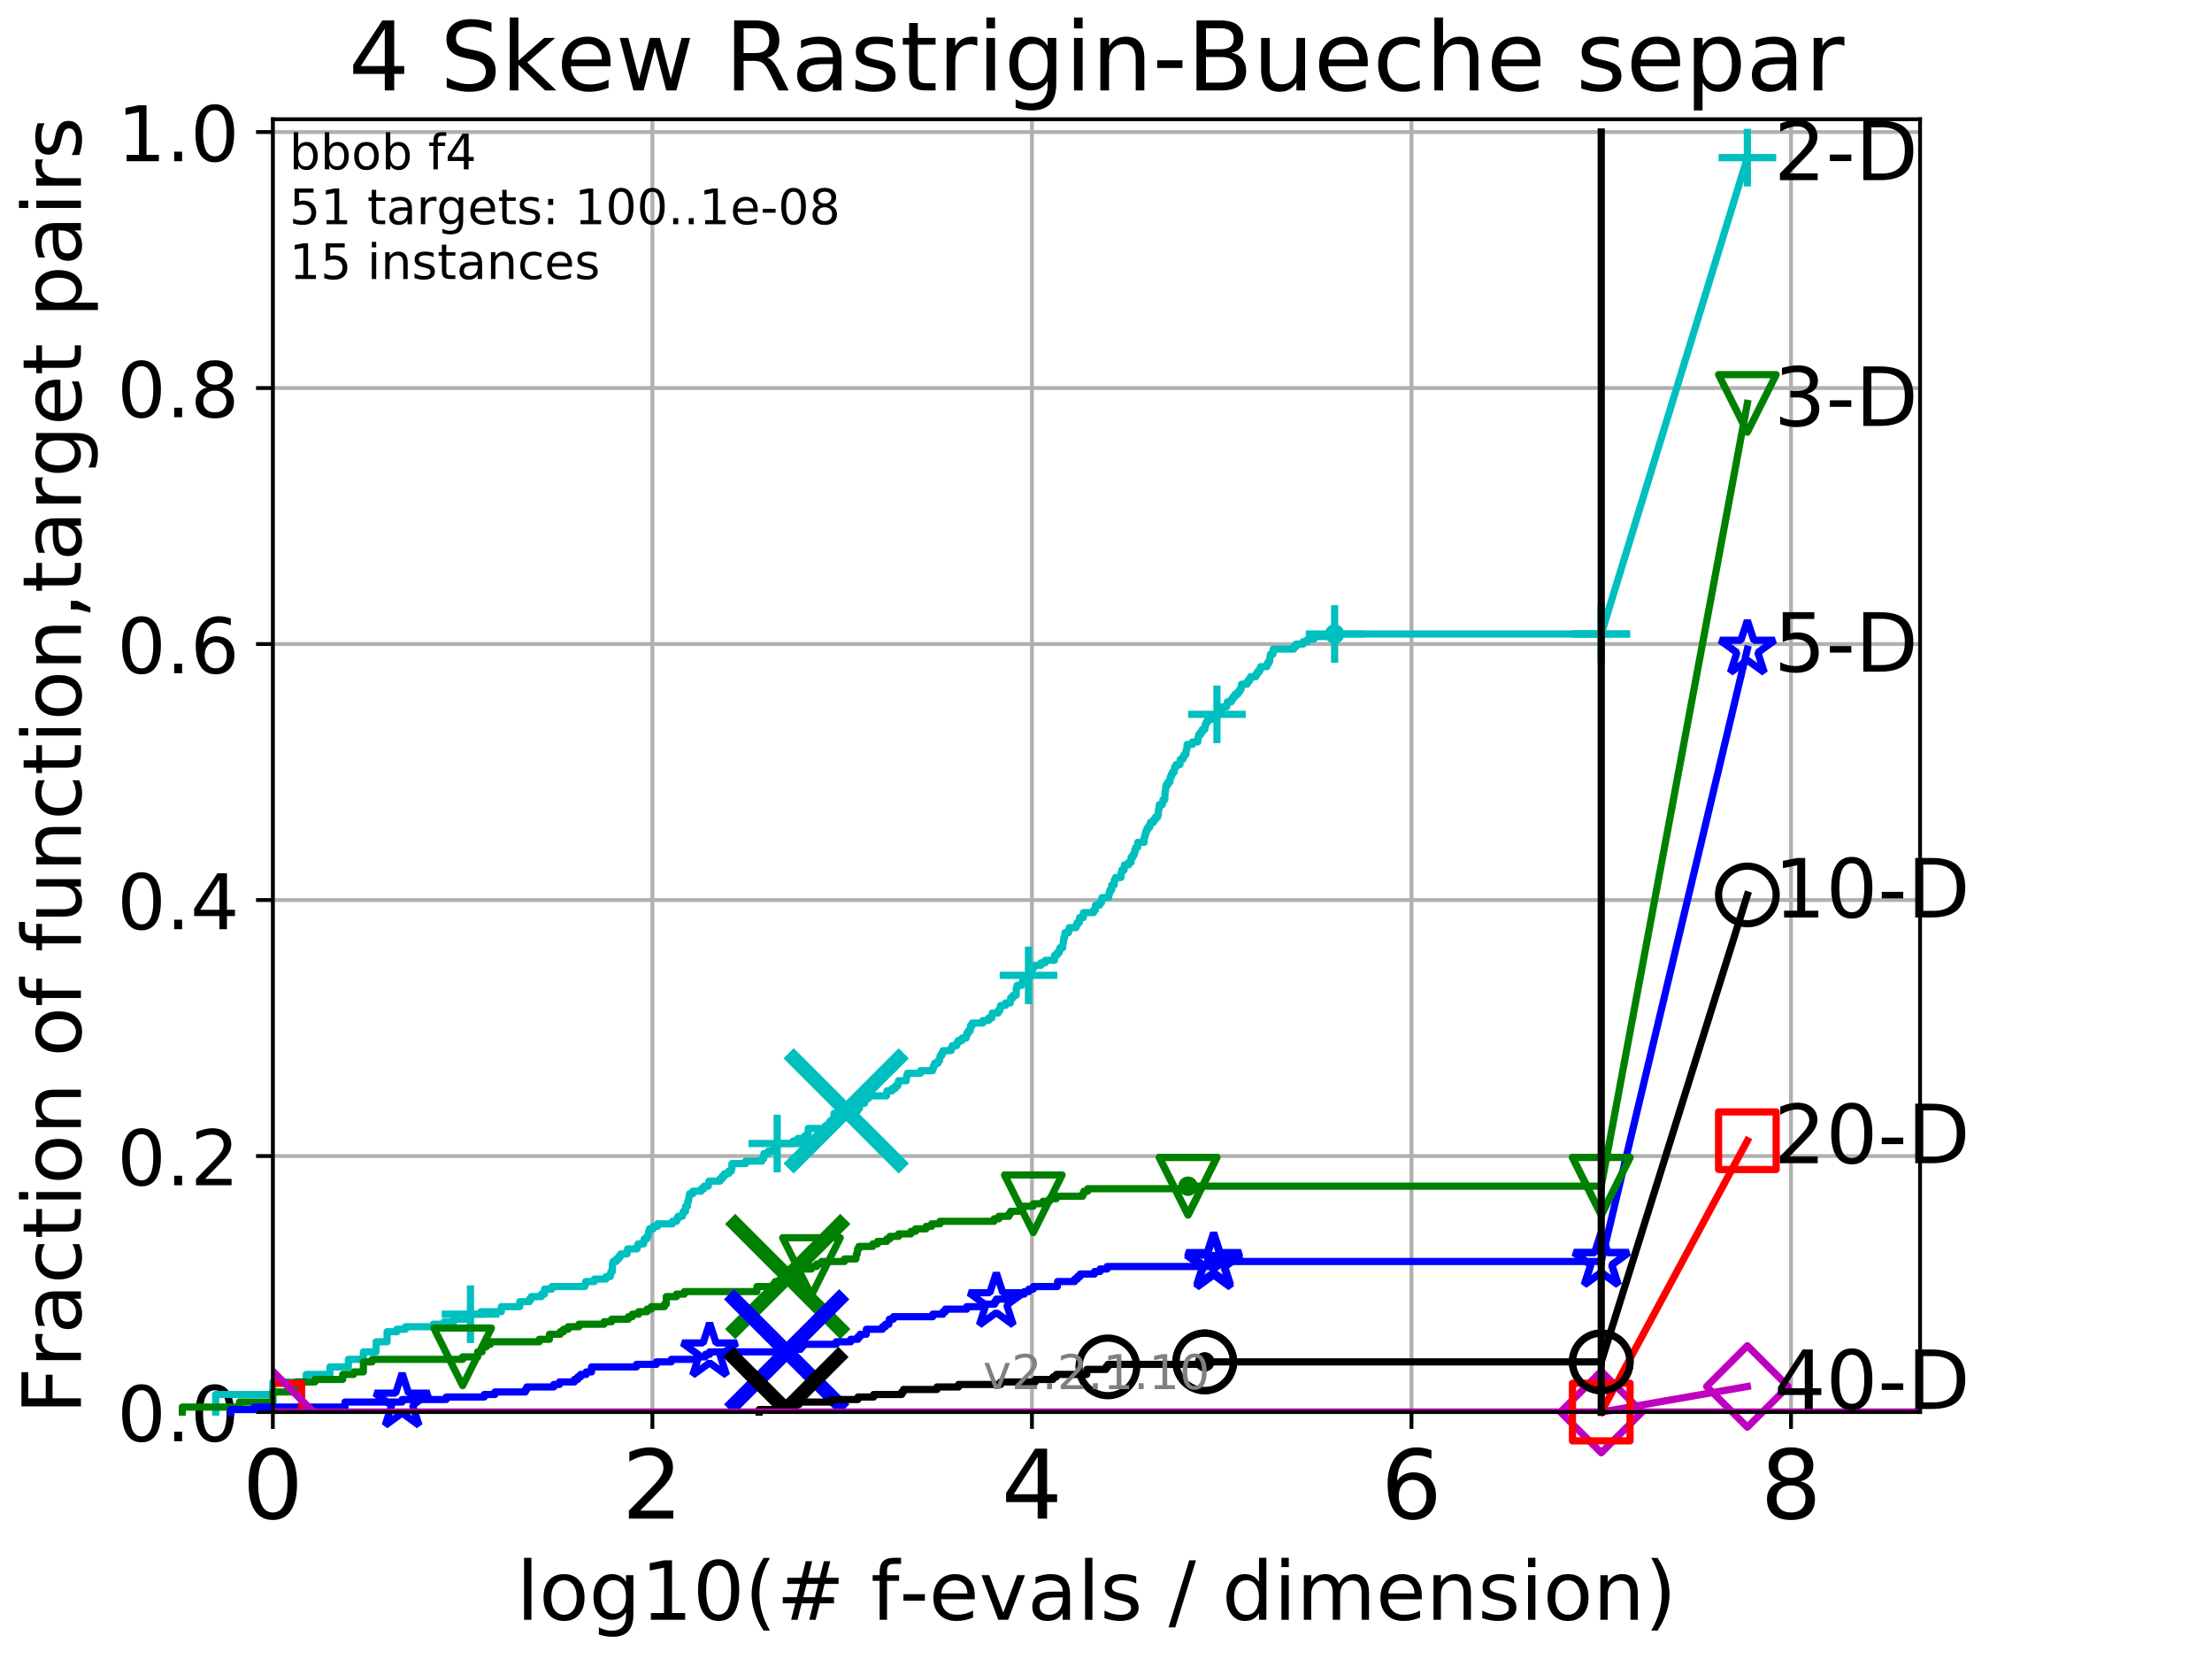 <?xml version="1.0" encoding="utf-8" standalone="no"?>
<!DOCTYPE svg PUBLIC "-//W3C//DTD SVG 1.1//EN"
  "http://www.w3.org/Graphics/SVG/1.1/DTD/svg11.dtd">
<!-- Created with matplotlib (http://matplotlib.org/) -->
<svg height="345.6pt" version="1.1" viewBox="0 0 460.8 345.6" width="460.8pt" xmlns="http://www.w3.org/2000/svg" xmlns:xlink="http://www.w3.org/1999/xlink">
 <defs>
  <style type="text/css">
*{stroke-linecap:butt;stroke-linejoin:round;}
  </style>
 </defs>
 <g id="figure_1">
  <g id="patch_1">
   <path d="M 0 345.6 
L 460.8 345.6 
L 460.8 0 
L 0 0 
z
" style="fill:#ffffff;"/>
  </g>
  <g id="axes_1">
   <g id="patch_2">
    <path d="M 56.84 294.16 
L 399.984 294.16 
L 399.984 24.84 
L 56.84 24.84 
z
" style="fill:#ffffff;"/>
   </g>
   <g id="matplotlib.axis_1">
    <g id="xtick_1">
     <g id="line2d_1">
      <path clip-path="url(#p53959b9066)" d="M 56.84 294.16 
L 56.84 24.84 
" style="fill:none;stroke:#b0b0b0;stroke-linecap:square;stroke-width:0.8;"/>
     </g>
     <g id="line2d_2">
      <defs>
       <path d="M 0 0 
L 0 3.5 
" id="m758830e395" style="stroke:#000000;stroke-width:0.8;"/>
      </defs>
      <g>
       <use style="stroke:#000000;stroke-width:0.8;" x="56.84" xlink:href="#m758830e395" y="294.16"/>
      </g>
     </g>
     <g id="text_1">
      <!-- 0 -->
      <defs>
       <path d="M 31.781 66.406 
Q 24.172 66.406 20.328 58.906 
Q 16.5 51.422 16.5 36.375 
Q 16.5 21.391 20.328 13.891 
Q 24.172 6.391 31.781 6.391 
Q 39.453 6.391 43.281 13.891 
Q 47.125 21.391 47.125 36.375 
Q 47.125 51.422 43.281 58.906 
Q 39.453 66.406 31.781 66.406 
z
M 31.781 74.219 
Q 44.047 74.219 50.516 64.516 
Q 56.984 54.828 56.984 36.375 
Q 56.984 17.969 50.516 8.266 
Q 44.047 -1.422 31.781 -1.422 
Q 19.531 -1.422 13.062 8.266 
Q 6.594 17.969 6.594 36.375 
Q 6.594 54.828 13.062 64.516 
Q 19.531 74.219 31.781 74.219 
z
" id="DejaVuSans-30"/>
      </defs>
      <g transform="translate(50.477 316.357)scale(0.2 -0.2)">
       <use xlink:href="#DejaVuSans-30"/>
      </g>
     </g>
    </g>
    <g id="xtick_2">
     <g id="line2d_3">
      <path clip-path="url(#p53959b9066)" d="M 135.905 294.16 
L 135.905 24.84 
" style="fill:none;stroke:#b0b0b0;stroke-linecap:square;stroke-width:0.8;"/>
     </g>
     <g id="line2d_4">
      <g>
       <use style="stroke:#000000;stroke-width:0.8;" x="135.905" xlink:href="#m758830e395" y="294.16"/>
      </g>
     </g>
     <g id="text_2">
      <!-- 2 -->
      <defs>
       <path d="M 19.188 8.297 
L 53.609 8.297 
L 53.609 0 
L 7.328 0 
L 7.328 8.297 
Q 12.938 14.109 22.625 23.891 
Q 32.328 33.688 34.812 36.531 
Q 39.547 41.844 41.422 45.531 
Q 43.312 49.219 43.312 52.781 
Q 43.312 58.594 39.234 62.25 
Q 35.156 65.922 28.609 65.922 
Q 23.969 65.922 18.812 64.312 
Q 13.672 62.703 7.812 59.422 
L 7.812 69.391 
Q 13.766 71.781 18.938 73 
Q 24.125 74.219 28.422 74.219 
Q 39.75 74.219 46.484 68.547 
Q 53.219 62.891 53.219 53.422 
Q 53.219 48.922 51.531 44.891 
Q 49.859 40.875 45.406 35.406 
Q 44.188 33.984 37.641 27.219 
Q 31.109 20.453 19.188 8.297 
z
" id="DejaVuSans-32"/>
      </defs>
      <g transform="translate(129.543 316.357)scale(0.2 -0.2)">
       <use xlink:href="#DejaVuSans-32"/>
      </g>
     </g>
    </g>
    <g id="xtick_3">
     <g id="line2d_5">
      <path clip-path="url(#p53959b9066)" d="M 214.971 294.16 
L 214.971 24.84 
" style="fill:none;stroke:#b0b0b0;stroke-linecap:square;stroke-width:0.8;"/>
     </g>
     <g id="line2d_6">
      <g>
       <use style="stroke:#000000;stroke-width:0.8;" x="214.971" xlink:href="#m758830e395" y="294.16"/>
      </g>
     </g>
     <g id="text_3">
      <!-- 4 -->
      <defs>
       <path d="M 37.797 64.312 
L 12.891 25.391 
L 37.797 25.391 
z
M 35.203 72.906 
L 47.609 72.906 
L 47.609 25.391 
L 58.016 25.391 
L 58.016 17.188 
L 47.609 17.188 
L 47.609 0 
L 37.797 0 
L 37.797 17.188 
L 4.891 17.188 
L 4.891 26.703 
z
" id="DejaVuSans-34"/>
      </defs>
      <g transform="translate(208.608 316.357)scale(0.2 -0.2)">
       <use xlink:href="#DejaVuSans-34"/>
      </g>
     </g>
    </g>
    <g id="xtick_4">
     <g id="line2d_7">
      <path clip-path="url(#p53959b9066)" d="M 294.036 294.16 
L 294.036 24.84 
" style="fill:none;stroke:#b0b0b0;stroke-linecap:square;stroke-width:0.8;"/>
     </g>
     <g id="line2d_8">
      <g>
       <use style="stroke:#000000;stroke-width:0.8;" x="294.036" xlink:href="#m758830e395" y="294.16"/>
      </g>
     </g>
     <g id="text_4">
      <!-- 6 -->
      <defs>
       <path d="M 33.016 40.375 
Q 26.375 40.375 22.484 35.828 
Q 18.609 31.297 18.609 23.391 
Q 18.609 15.531 22.484 10.953 
Q 26.375 6.391 33.016 6.391 
Q 39.656 6.391 43.531 10.953 
Q 47.406 15.531 47.406 23.391 
Q 47.406 31.297 43.531 35.828 
Q 39.656 40.375 33.016 40.375 
z
M 52.594 71.297 
L 52.594 62.312 
Q 48.875 64.062 45.094 64.984 
Q 41.312 65.922 37.594 65.922 
Q 27.828 65.922 22.672 59.328 
Q 17.531 52.734 16.797 39.406 
Q 19.672 43.656 24.016 45.922 
Q 28.375 48.188 33.594 48.188 
Q 44.578 48.188 50.953 41.516 
Q 57.328 34.859 57.328 23.391 
Q 57.328 12.156 50.688 5.359 
Q 44.047 -1.422 33.016 -1.422 
Q 20.359 -1.422 13.672 8.266 
Q 6.984 17.969 6.984 36.375 
Q 6.984 53.656 15.188 63.938 
Q 23.391 74.219 37.203 74.219 
Q 40.922 74.219 44.703 73.484 
Q 48.484 72.75 52.594 71.297 
z
" id="DejaVuSans-36"/>
      </defs>
      <g transform="translate(287.674 316.357)scale(0.2 -0.2)">
       <use xlink:href="#DejaVuSans-36"/>
      </g>
     </g>
    </g>
    <g id="xtick_5">
     <g id="line2d_9">
      <path clip-path="url(#p53959b9066)" d="M 373.102 294.16 
L 373.102 24.84 
" style="fill:none;stroke:#b0b0b0;stroke-linecap:square;stroke-width:0.8;"/>
     </g>
     <g id="line2d_10">
      <g>
       <use style="stroke:#000000;stroke-width:0.8;" x="373.102" xlink:href="#m758830e395" y="294.16"/>
      </g>
     </g>
     <g id="text_5">
      <!-- 8 -->
      <defs>
       <path d="M 31.781 34.625 
Q 24.75 34.625 20.719 30.859 
Q 16.703 27.094 16.703 20.516 
Q 16.703 13.922 20.719 10.156 
Q 24.75 6.391 31.781 6.391 
Q 38.812 6.391 42.859 10.172 
Q 46.922 13.969 46.922 20.516 
Q 46.922 27.094 42.891 30.859 
Q 38.875 34.625 31.781 34.625 
z
M 21.922 38.812 
Q 15.578 40.375 12.031 44.719 
Q 8.5 49.078 8.5 55.328 
Q 8.5 64.062 14.719 69.141 
Q 20.953 74.219 31.781 74.219 
Q 42.672 74.219 48.875 69.141 
Q 55.078 64.062 55.078 55.328 
Q 55.078 49.078 51.531 44.719 
Q 48 40.375 41.703 38.812 
Q 48.828 37.156 52.797 32.312 
Q 56.781 27.484 56.781 20.516 
Q 56.781 9.906 50.312 4.234 
Q 43.844 -1.422 31.781 -1.422 
Q 19.734 -1.422 13.25 4.234 
Q 6.781 9.906 6.781 20.516 
Q 6.781 27.484 10.781 32.312 
Q 14.797 37.156 21.922 38.812 
z
M 18.312 54.391 
Q 18.312 48.734 21.844 45.562 
Q 25.391 42.391 31.781 42.391 
Q 38.141 42.391 41.719 45.562 
Q 45.312 48.734 45.312 54.391 
Q 45.312 60.062 41.719 63.234 
Q 38.141 66.406 31.781 66.406 
Q 25.391 66.406 21.844 63.234 
Q 18.312 60.062 18.312 54.391 
z
" id="DejaVuSans-38"/>
      </defs>
      <g transform="translate(366.739 316.357)scale(0.2 -0.2)">
       <use xlink:href="#DejaVuSans-38"/>
      </g>
     </g>
    </g>
    <g id="text_6">
     <!-- log10(# f-evals / dimension) -->
     <defs>
      <path d="M 9.422 75.984 
L 18.406 75.984 
L 18.406 0 
L 9.422 0 
z
" id="DejaVuSans-6c"/>
      <path d="M 30.609 48.391 
Q 23.391 48.391 19.188 42.75 
Q 14.984 37.109 14.984 27.297 
Q 14.984 17.484 19.156 11.844 
Q 23.344 6.203 30.609 6.203 
Q 37.797 6.203 41.984 11.859 
Q 46.188 17.531 46.188 27.297 
Q 46.188 37.016 41.984 42.703 
Q 37.797 48.391 30.609 48.391 
z
M 30.609 56 
Q 42.328 56 49.016 48.375 
Q 55.719 40.766 55.719 27.297 
Q 55.719 13.875 49.016 6.219 
Q 42.328 -1.422 30.609 -1.422 
Q 18.844 -1.422 12.172 6.219 
Q 5.516 13.875 5.516 27.297 
Q 5.516 40.766 12.172 48.375 
Q 18.844 56 30.609 56 
z
" id="DejaVuSans-6f"/>
      <path d="M 45.406 27.984 
Q 45.406 37.75 41.375 43.109 
Q 37.359 48.484 30.078 48.484 
Q 22.859 48.484 18.828 43.109 
Q 14.797 37.75 14.797 27.984 
Q 14.797 18.266 18.828 12.891 
Q 22.859 7.516 30.078 7.516 
Q 37.359 7.516 41.375 12.891 
Q 45.406 18.266 45.406 27.984 
z
M 54.391 6.781 
Q 54.391 -7.172 48.188 -13.984 
Q 42 -20.797 29.203 -20.797 
Q 24.469 -20.797 20.266 -20.094 
Q 16.062 -19.391 12.109 -17.922 
L 12.109 -9.188 
Q 16.062 -11.328 19.922 -12.344 
Q 23.781 -13.375 27.781 -13.375 
Q 36.625 -13.375 41.016 -8.766 
Q 45.406 -4.156 45.406 5.172 
L 45.406 9.625 
Q 42.625 4.781 38.281 2.391 
Q 33.938 0 27.875 0 
Q 17.828 0 11.672 7.656 
Q 5.516 15.328 5.516 27.984 
Q 5.516 40.672 11.672 48.328 
Q 17.828 56 27.875 56 
Q 33.938 56 38.281 53.609 
Q 42.625 51.219 45.406 46.391 
L 45.406 54.688 
L 54.391 54.688 
z
" id="DejaVuSans-67"/>
      <path d="M 12.406 8.297 
L 28.516 8.297 
L 28.516 63.922 
L 10.984 60.406 
L 10.984 69.391 
L 28.422 72.906 
L 38.281 72.906 
L 38.281 8.297 
L 54.391 8.297 
L 54.391 0 
L 12.406 0 
z
" id="DejaVuSans-31"/>
      <path d="M 31 75.875 
Q 24.469 64.656 21.281 53.656 
Q 18.109 42.672 18.109 31.391 
Q 18.109 20.125 21.312 9.062 
Q 24.516 -2 31 -13.188 
L 23.188 -13.188 
Q 15.875 -1.703 12.234 9.375 
Q 8.594 20.453 8.594 31.391 
Q 8.594 42.281 12.203 53.312 
Q 15.828 64.359 23.188 75.875 
z
" id="DejaVuSans-28"/>
      <path d="M 51.125 44 
L 36.922 44 
L 32.812 27.688 
L 47.125 27.688 
z
M 43.797 71.781 
L 38.719 51.516 
L 52.984 51.516 
L 58.109 71.781 
L 65.922 71.781 
L 60.891 51.516 
L 76.125 51.516 
L 76.125 44 
L 58.984 44 
L 54.984 27.688 
L 70.516 27.688 
L 70.516 20.219 
L 53.078 20.219 
L 48 0 
L 40.188 0 
L 45.219 20.219 
L 30.906 20.219 
L 25.875 0 
L 18.016 0 
L 23.094 20.219 
L 7.719 20.219 
L 7.719 27.688 
L 24.906 27.688 
L 29 44 
L 13.281 44 
L 13.281 51.516 
L 30.906 51.516 
L 35.891 71.781 
z
" id="DejaVuSans-23"/>
      <path id="DejaVuSans-20"/>
      <path d="M 37.109 75.984 
L 37.109 68.5 
L 28.516 68.5 
Q 23.688 68.5 21.797 66.547 
Q 19.922 64.594 19.922 59.516 
L 19.922 54.688 
L 34.719 54.688 
L 34.719 47.703 
L 19.922 47.703 
L 19.922 0 
L 10.891 0 
L 10.891 47.703 
L 2.297 47.703 
L 2.297 54.688 
L 10.891 54.688 
L 10.891 58.5 
Q 10.891 67.625 15.141 71.797 
Q 19.391 75.984 28.609 75.984 
z
" id="DejaVuSans-66"/>
      <path d="M 4.891 31.391 
L 31.203 31.391 
L 31.203 23.391 
L 4.891 23.391 
z
" id="DejaVuSans-2d"/>
      <path d="M 56.203 29.594 
L 56.203 25.203 
L 14.891 25.203 
Q 15.484 15.922 20.484 11.062 
Q 25.484 6.203 34.422 6.203 
Q 39.594 6.203 44.453 7.469 
Q 49.312 8.734 54.109 11.281 
L 54.109 2.781 
Q 49.266 0.734 44.188 -0.344 
Q 39.109 -1.422 33.891 -1.422 
Q 20.797 -1.422 13.156 6.188 
Q 5.516 13.812 5.516 26.812 
Q 5.516 40.234 12.766 48.109 
Q 20.016 56 32.328 56 
Q 43.359 56 49.781 48.891 
Q 56.203 41.797 56.203 29.594 
z
M 47.219 32.234 
Q 47.125 39.594 43.094 43.984 
Q 39.062 48.391 32.422 48.391 
Q 24.906 48.391 20.391 44.141 
Q 15.875 39.891 15.188 32.172 
z
" id="DejaVuSans-65"/>
      <path d="M 2.984 54.688 
L 12.5 54.688 
L 29.594 8.797 
L 46.688 54.688 
L 56.203 54.688 
L 35.688 0 
L 23.484 0 
z
" id="DejaVuSans-76"/>
      <path d="M 34.281 27.484 
Q 23.391 27.484 19.188 25 
Q 14.984 22.516 14.984 16.5 
Q 14.984 11.719 18.141 8.906 
Q 21.297 6.109 26.703 6.109 
Q 34.188 6.109 38.703 11.406 
Q 43.219 16.703 43.219 25.484 
L 43.219 27.484 
z
M 52.203 31.203 
L 52.203 0 
L 43.219 0 
L 43.219 8.297 
Q 40.141 3.328 35.547 0.953 
Q 30.953 -1.422 24.312 -1.422 
Q 15.922 -1.422 10.953 3.297 
Q 6 8.016 6 15.922 
Q 6 25.141 12.172 29.828 
Q 18.359 34.516 30.609 34.516 
L 43.219 34.516 
L 43.219 35.406 
Q 43.219 41.609 39.141 45 
Q 35.062 48.391 27.688 48.391 
Q 23 48.391 18.547 47.266 
Q 14.109 46.141 10.016 43.891 
L 10.016 52.203 
Q 14.938 54.109 19.578 55.047 
Q 24.219 56 28.609 56 
Q 40.484 56 46.344 49.844 
Q 52.203 43.703 52.203 31.203 
z
" id="DejaVuSans-61"/>
      <path d="M 44.281 53.078 
L 44.281 44.578 
Q 40.484 46.531 36.375 47.5 
Q 32.281 48.484 27.875 48.484 
Q 21.188 48.484 17.844 46.438 
Q 14.5 44.391 14.5 40.281 
Q 14.5 37.156 16.891 35.375 
Q 19.281 33.594 26.516 31.984 
L 29.594 31.297 
Q 39.156 29.25 43.188 25.516 
Q 47.219 21.781 47.219 15.094 
Q 47.219 7.469 41.188 3.016 
Q 35.156 -1.422 24.609 -1.422 
Q 20.219 -1.422 15.453 -0.562 
Q 10.688 0.297 5.422 2 
L 5.422 11.281 
Q 10.406 8.688 15.234 7.391 
Q 20.062 6.109 24.812 6.109 
Q 31.156 6.109 34.562 8.281 
Q 37.984 10.453 37.984 14.406 
Q 37.984 18.062 35.516 20.016 
Q 33.062 21.969 24.703 23.781 
L 21.578 24.516 
Q 13.234 26.266 9.516 29.906 
Q 5.812 33.547 5.812 39.891 
Q 5.812 47.609 11.281 51.797 
Q 16.75 56 26.812 56 
Q 31.781 56 36.172 55.266 
Q 40.578 54.547 44.281 53.078 
z
" id="DejaVuSans-73"/>
      <path d="M 25.391 72.906 
L 33.688 72.906 
L 8.297 -9.281 
L 0 -9.281 
z
" id="DejaVuSans-2f"/>
      <path d="M 45.406 46.391 
L 45.406 75.984 
L 54.391 75.984 
L 54.391 0 
L 45.406 0 
L 45.406 8.203 
Q 42.578 3.328 38.25 0.953 
Q 33.938 -1.422 27.875 -1.422 
Q 17.969 -1.422 11.734 6.484 
Q 5.516 14.406 5.516 27.297 
Q 5.516 40.188 11.734 48.094 
Q 17.969 56 27.875 56 
Q 33.938 56 38.25 53.625 
Q 42.578 51.266 45.406 46.391 
z
M 14.797 27.297 
Q 14.797 17.391 18.875 11.75 
Q 22.953 6.109 30.078 6.109 
Q 37.203 6.109 41.297 11.75 
Q 45.406 17.391 45.406 27.297 
Q 45.406 37.203 41.297 42.844 
Q 37.203 48.484 30.078 48.484 
Q 22.953 48.484 18.875 42.844 
Q 14.797 37.203 14.797 27.297 
z
" id="DejaVuSans-64"/>
      <path d="M 9.422 54.688 
L 18.406 54.688 
L 18.406 0 
L 9.422 0 
z
M 9.422 75.984 
L 18.406 75.984 
L 18.406 64.594 
L 9.422 64.594 
z
" id="DejaVuSans-69"/>
      <path d="M 52 44.188 
Q 55.375 50.25 60.062 53.125 
Q 64.75 56 71.094 56 
Q 79.641 56 84.281 50.016 
Q 88.922 44.047 88.922 33.016 
L 88.922 0 
L 79.891 0 
L 79.891 32.719 
Q 79.891 40.578 77.094 44.375 
Q 74.312 48.188 68.609 48.188 
Q 61.625 48.188 57.562 43.547 
Q 53.516 38.922 53.516 30.906 
L 53.516 0 
L 44.484 0 
L 44.484 32.719 
Q 44.484 40.625 41.703 44.406 
Q 38.922 48.188 33.109 48.188 
Q 26.219 48.188 22.156 43.531 
Q 18.109 38.875 18.109 30.906 
L 18.109 0 
L 9.078 0 
L 9.078 54.688 
L 18.109 54.688 
L 18.109 46.188 
Q 21.188 51.219 25.484 53.609 
Q 29.781 56 35.688 56 
Q 41.656 56 45.828 52.969 
Q 50 49.953 52 44.188 
z
" id="DejaVuSans-6d"/>
      <path d="M 54.891 33.016 
L 54.891 0 
L 45.906 0 
L 45.906 32.719 
Q 45.906 40.484 42.875 44.328 
Q 39.844 48.188 33.797 48.188 
Q 26.516 48.188 22.312 43.547 
Q 18.109 38.922 18.109 30.906 
L 18.109 0 
L 9.078 0 
L 9.078 54.688 
L 18.109 54.688 
L 18.109 46.188 
Q 21.344 51.125 25.703 53.562 
Q 30.078 56 35.797 56 
Q 45.219 56 50.047 50.172 
Q 54.891 44.344 54.891 33.016 
z
" id="DejaVuSans-6e"/>
      <path d="M 8.016 75.875 
L 15.828 75.875 
Q 23.141 64.359 26.781 53.312 
Q 30.422 42.281 30.422 31.391 
Q 30.422 20.453 26.781 9.375 
Q 23.141 -1.703 15.828 -13.188 
L 8.016 -13.188 
Q 14.5 -2 17.703 9.062 
Q 20.906 20.125 20.906 31.391 
Q 20.906 42.672 17.703 53.656 
Q 14.5 64.656 8.016 75.875 
z
" id="DejaVuSans-29"/>
     </defs>
     <g transform="translate(107.571 337.434)scale(0.17 -0.17)">
      <use xlink:href="#DejaVuSans-6c"/>
      <use x="27.783" xlink:href="#DejaVuSans-6f"/>
      <use x="88.965" xlink:href="#DejaVuSans-67"/>
      <use x="152.441" xlink:href="#DejaVuSans-31"/>
      <use x="216.064" xlink:href="#DejaVuSans-30"/>
      <use x="279.688" xlink:href="#DejaVuSans-28"/>
      <use x="318.701" xlink:href="#DejaVuSans-23"/>
      <use x="402.49" xlink:href="#DejaVuSans-20"/>
      <use x="434.277" xlink:href="#DejaVuSans-66"/>
      <use x="469.404" xlink:href="#DejaVuSans-2d"/>
      <use x="505.488" xlink:href="#DejaVuSans-65"/>
      <use x="567.012" xlink:href="#DejaVuSans-76"/>
      <use x="626.191" xlink:href="#DejaVuSans-61"/>
      <use x="687.471" xlink:href="#DejaVuSans-6c"/>
      <use x="715.254" xlink:href="#DejaVuSans-73"/>
      <use x="767.354" xlink:href="#DejaVuSans-20"/>
      <use x="799.141" xlink:href="#DejaVuSans-2f"/>
      <use x="832.832" xlink:href="#DejaVuSans-20"/>
      <use x="864.619" xlink:href="#DejaVuSans-64"/>
      <use x="928.096" xlink:href="#DejaVuSans-69"/>
      <use x="955.879" xlink:href="#DejaVuSans-6d"/>
      <use x="1053.291" xlink:href="#DejaVuSans-65"/>
      <use x="1114.814" xlink:href="#DejaVuSans-6e"/>
      <use x="1178.193" xlink:href="#DejaVuSans-73"/>
      <use x="1230.293" xlink:href="#DejaVuSans-69"/>
      <use x="1258.076" xlink:href="#DejaVuSans-6f"/>
      <use x="1319.258" xlink:href="#DejaVuSans-6e"/>
      <use x="1382.637" xlink:href="#DejaVuSans-29"/>
     </g>
    </g>
   </g>
   <g id="matplotlib.axis_2">
    <g id="ytick_1">
     <g id="line2d_11">
      <path clip-path="url(#p53959b9066)" d="M 56.84 294.16 
L 399.984 294.16 
" style="fill:none;stroke:#b0b0b0;stroke-linecap:square;stroke-width:0.8;"/>
     </g>
     <g id="line2d_12">
      <defs>
       <path d="M 0 0 
L -3.5 0 
" id="m4d13411bd9" style="stroke:#000000;stroke-width:0.8;"/>
      </defs>
      <g>
       <use style="stroke:#000000;stroke-width:0.8;" x="56.84" xlink:href="#m4d13411bd9" y="294.16"/>
      </g>
     </g>
     <g id="text_7">
      <!-- 0.0 -->
      <defs>
       <path d="M 10.688 12.406 
L 21 12.406 
L 21 0 
L 10.688 0 
z
" id="DejaVuSans-2e"/>
      </defs>
      <g transform="translate(24.395 300.239)scale(0.16 -0.16)">
       <use xlink:href="#DejaVuSans-30"/>
       <use x="63.623" xlink:href="#DejaVuSans-2e"/>
       <use x="95.41" xlink:href="#DejaVuSans-30"/>
      </g>
     </g>
    </g>
    <g id="ytick_2">
     <g id="line2d_13">
      <path clip-path="url(#p53959b9066)" d="M 56.84 240.829 
L 399.984 240.829 
" style="fill:none;stroke:#b0b0b0;stroke-linecap:square;stroke-width:0.8;"/>
     </g>
     <g id="line2d_14">
      <g>
       <use style="stroke:#000000;stroke-width:0.8;" x="56.84" xlink:href="#m4d13411bd9" y="240.829"/>
      </g>
     </g>
     <g id="text_8">
      <!-- 0.2 -->
      <g transform="translate(24.395 246.908)scale(0.16 -0.16)">
       <use xlink:href="#DejaVuSans-30"/>
       <use x="63.623" xlink:href="#DejaVuSans-2e"/>
       <use x="95.41" xlink:href="#DejaVuSans-32"/>
      </g>
     </g>
    </g>
    <g id="ytick_3">
     <g id="line2d_15">
      <path clip-path="url(#p53959b9066)" d="M 56.84 187.499 
L 399.984 187.499 
" style="fill:none;stroke:#b0b0b0;stroke-linecap:square;stroke-width:0.8;"/>
     </g>
     <g id="line2d_16">
      <g>
       <use style="stroke:#000000;stroke-width:0.8;" x="56.84" xlink:href="#m4d13411bd9" y="187.499"/>
      </g>
     </g>
     <g id="text_9">
      <!-- 0.4 -->
      <g transform="translate(24.395 193.577)scale(0.16 -0.16)">
       <use xlink:href="#DejaVuSans-30"/>
       <use x="63.623" xlink:href="#DejaVuSans-2e"/>
       <use x="95.41" xlink:href="#DejaVuSans-34"/>
      </g>
     </g>
    </g>
    <g id="ytick_4">
     <g id="line2d_17">
      <path clip-path="url(#p53959b9066)" d="M 56.84 134.168 
L 399.984 134.168 
" style="fill:none;stroke:#b0b0b0;stroke-linecap:square;stroke-width:0.8;"/>
     </g>
     <g id="line2d_18">
      <g>
       <use style="stroke:#000000;stroke-width:0.8;" x="56.84" xlink:href="#m4d13411bd9" y="134.168"/>
      </g>
     </g>
     <g id="text_10">
      <!-- 0.6 -->
      <g transform="translate(24.395 140.247)scale(0.16 -0.16)">
       <use xlink:href="#DejaVuSans-30"/>
       <use x="63.623" xlink:href="#DejaVuSans-2e"/>
       <use x="95.41" xlink:href="#DejaVuSans-36"/>
      </g>
     </g>
    </g>
    <g id="ytick_5">
     <g id="line2d_19">
      <path clip-path="url(#p53959b9066)" d="M 56.84 80.837 
L 399.984 80.837 
" style="fill:none;stroke:#b0b0b0;stroke-linecap:square;stroke-width:0.8;"/>
     </g>
     <g id="line2d_20">
      <g>
       <use style="stroke:#000000;stroke-width:0.8;" x="56.84" xlink:href="#m4d13411bd9" y="80.837"/>
      </g>
     </g>
     <g id="text_11">
      <!-- 0.8 -->
      <g transform="translate(24.395 86.916)scale(0.16 -0.16)">
       <use xlink:href="#DejaVuSans-30"/>
       <use x="63.623" xlink:href="#DejaVuSans-2e"/>
       <use x="95.41" xlink:href="#DejaVuSans-38"/>
      </g>
     </g>
    </g>
    <g id="ytick_6">
     <g id="line2d_21">
      <path clip-path="url(#p53959b9066)" d="M 56.84 27.507 
L 399.984 27.507 
" style="fill:none;stroke:#b0b0b0;stroke-linecap:square;stroke-width:0.8;"/>
     </g>
     <g id="line2d_22">
      <g>
       <use style="stroke:#000000;stroke-width:0.8;" x="56.84" xlink:href="#m4d13411bd9" y="27.507"/>
      </g>
     </g>
     <g id="text_12">
      <!-- 1.0 -->
      <g transform="translate(24.395 33.585)scale(0.16 -0.16)">
       <use xlink:href="#DejaVuSans-31"/>
       <use x="63.623" xlink:href="#DejaVuSans-2e"/>
       <use x="95.41" xlink:href="#DejaVuSans-30"/>
      </g>
     </g>
    </g>
    <g id="text_13">
     <!-- Fraction of function,target pairs -->
     <defs>
      <path d="M 9.812 72.906 
L 51.703 72.906 
L 51.703 64.594 
L 19.672 64.594 
L 19.672 43.109 
L 48.578 43.109 
L 48.578 34.812 
L 19.672 34.812 
L 19.672 0 
L 9.812 0 
z
" id="DejaVuSans-46"/>
      <path d="M 41.109 46.297 
Q 39.594 47.172 37.812 47.578 
Q 36.031 48 33.891 48 
Q 26.266 48 22.188 43.047 
Q 18.109 38.094 18.109 28.812 
L 18.109 0 
L 9.078 0 
L 9.078 54.688 
L 18.109 54.688 
L 18.109 46.188 
Q 20.953 51.172 25.484 53.578 
Q 30.031 56 36.531 56 
Q 37.453 56 38.578 55.875 
Q 39.703 55.766 41.062 55.516 
z
" id="DejaVuSans-72"/>
      <path d="M 48.781 52.594 
L 48.781 44.188 
Q 44.969 46.297 41.141 47.344 
Q 37.312 48.391 33.406 48.391 
Q 24.656 48.391 19.812 42.844 
Q 14.984 37.312 14.984 27.297 
Q 14.984 17.281 19.812 11.734 
Q 24.656 6.203 33.406 6.203 
Q 37.312 6.203 41.141 7.25 
Q 44.969 8.297 48.781 10.406 
L 48.781 2.094 
Q 45.016 0.344 40.984 -0.531 
Q 36.969 -1.422 32.422 -1.422 
Q 20.062 -1.422 12.781 6.344 
Q 5.516 14.109 5.516 27.297 
Q 5.516 40.672 12.859 48.328 
Q 20.219 56 33.016 56 
Q 37.156 56 41.109 55.141 
Q 45.062 54.297 48.781 52.594 
z
" id="DejaVuSans-63"/>
      <path d="M 18.312 70.219 
L 18.312 54.688 
L 36.812 54.688 
L 36.812 47.703 
L 18.312 47.703 
L 18.312 18.016 
Q 18.312 11.328 20.141 9.422 
Q 21.969 7.516 27.594 7.516 
L 36.812 7.516 
L 36.812 0 
L 27.594 0 
Q 17.188 0 13.234 3.875 
Q 9.281 7.766 9.281 18.016 
L 9.281 47.703 
L 2.688 47.703 
L 2.688 54.688 
L 9.281 54.688 
L 9.281 70.219 
z
" id="DejaVuSans-74"/>
      <path d="M 8.5 21.578 
L 8.5 54.688 
L 17.484 54.688 
L 17.484 21.922 
Q 17.484 14.156 20.5 10.266 
Q 23.531 6.391 29.594 6.391 
Q 36.859 6.391 41.078 11.031 
Q 45.312 15.672 45.312 23.688 
L 45.312 54.688 
L 54.297 54.688 
L 54.297 0 
L 45.312 0 
L 45.312 8.406 
Q 42.047 3.422 37.719 1 
Q 33.406 -1.422 27.688 -1.422 
Q 18.266 -1.422 13.375 4.438 
Q 8.5 10.297 8.5 21.578 
z
M 31.109 56 
z
" id="DejaVuSans-75"/>
      <path d="M 11.719 12.406 
L 22.016 12.406 
L 22.016 4 
L 14.016 -11.625 
L 7.719 -11.625 
L 11.719 4 
z
" id="DejaVuSans-2c"/>
      <path d="M 18.109 8.203 
L 18.109 -20.797 
L 9.078 -20.797 
L 9.078 54.688 
L 18.109 54.688 
L 18.109 46.391 
Q 20.953 51.266 25.266 53.625 
Q 29.594 56 35.594 56 
Q 45.562 56 51.781 48.094 
Q 58.016 40.188 58.016 27.297 
Q 58.016 14.406 51.781 6.484 
Q 45.562 -1.422 35.594 -1.422 
Q 29.594 -1.422 25.266 0.953 
Q 20.953 3.328 18.109 8.203 
z
M 48.688 27.297 
Q 48.688 37.203 44.609 42.844 
Q 40.531 48.484 33.406 48.484 
Q 26.266 48.484 22.188 42.844 
Q 18.109 37.203 18.109 27.297 
Q 18.109 17.391 22.188 11.75 
Q 26.266 6.109 33.406 6.109 
Q 40.531 6.109 44.609 11.75 
Q 48.688 17.391 48.688 27.297 
z
" id="DejaVuSans-70"/>
     </defs>
     <g transform="translate(16.86 294.639)rotate(-90)scale(0.17 -0.17)">
      <use xlink:href="#DejaVuSans-46"/>
      <use x="57.41" xlink:href="#DejaVuSans-72"/>
      <use x="98.523" xlink:href="#DejaVuSans-61"/>
      <use x="159.803" xlink:href="#DejaVuSans-63"/>
      <use x="214.783" xlink:href="#DejaVuSans-74"/>
      <use x="253.992" xlink:href="#DejaVuSans-69"/>
      <use x="281.775" xlink:href="#DejaVuSans-6f"/>
      <use x="342.957" xlink:href="#DejaVuSans-6e"/>
      <use x="406.336" xlink:href="#DejaVuSans-20"/>
      <use x="438.123" xlink:href="#DejaVuSans-6f"/>
      <use x="499.305" xlink:href="#DejaVuSans-66"/>
      <use x="534.51" xlink:href="#DejaVuSans-20"/>
      <use x="566.297" xlink:href="#DejaVuSans-66"/>
      <use x="601.502" xlink:href="#DejaVuSans-75"/>
      <use x="664.881" xlink:href="#DejaVuSans-6e"/>
      <use x="728.26" xlink:href="#DejaVuSans-63"/>
      <use x="783.24" xlink:href="#DejaVuSans-74"/>
      <use x="822.449" xlink:href="#DejaVuSans-69"/>
      <use x="850.232" xlink:href="#DejaVuSans-6f"/>
      <use x="911.414" xlink:href="#DejaVuSans-6e"/>
      <use x="974.793" xlink:href="#DejaVuSans-2c"/>
      <use x="1006.58" xlink:href="#DejaVuSans-74"/>
      <use x="1045.789" xlink:href="#DejaVuSans-61"/>
      <use x="1107.068" xlink:href="#DejaVuSans-72"/>
      <use x="1148.166" xlink:href="#DejaVuSans-67"/>
      <use x="1211.643" xlink:href="#DejaVuSans-65"/>
      <use x="1273.166" xlink:href="#DejaVuSans-74"/>
      <use x="1312.375" xlink:href="#DejaVuSans-20"/>
      <use x="1344.162" xlink:href="#DejaVuSans-70"/>
      <use x="1407.639" xlink:href="#DejaVuSans-61"/>
      <use x="1468.918" xlink:href="#DejaVuSans-69"/>
      <use x="1496.701" xlink:href="#DejaVuSans-72"/>
      <use x="1537.814" xlink:href="#DejaVuSans-73"/>
     </g>
    </g>
   </g>
   <g id="line2d_23">
    <defs>
     <path d="M 0 1.5 
C 0.398 1.5 0.779 1.342 1.061 1.061 
C 1.342 0.779 1.5 0.398 1.5 0 
C 1.5 -0.398 1.342 -0.779 1.061 -1.061 
C 0.779 -1.342 0.398 -1.5 0 -1.5 
C -0.398 -1.5 -0.779 -1.342 -1.061 -1.061 
C -1.342 -0.779 -1.5 -0.398 -1.5 0 
C -1.5 0.398 -1.342 0.779 -1.061 1.061 
C -0.779 1.342 -0.398 1.5 0 1.5 
z
" id="mb5047eb355" style="stroke:#00bfbf;"/>
    </defs>
    <g>
     <use style="fill:#00bfbf;stroke:#00bfbf;" x="278.022" xlink:href="#mb5047eb355" y="132.077"/>
     <use style="fill:#00bfbf;stroke:#00bfbf;" x="278.022" xlink:href="#mb5047eb355" y="132.077"/>
    </g>
   </g>
   <g id="line2d_24">
    <path d="M 44.939 294.16 
L 44.939 290.5 
L 56.84 290.5 
L 56.84 287.886 
L 63.801 287.886 
L 63.801 286.317 
L 68.741 286.317 
L 68.741 284.749 
L 72.572 284.749 
L 72.572 283.18 
L 75.702 283.18 
L 75.702 281.612 
L 78.348 281.612 
L 78.348 279.52 
L 80.641 279.52 
L 80.641 277.429 
L 82.663 277.429 
L 82.663 276.906 
L 84.472 276.906 
L 84.472 276.383 
L 90.249 276.383 
L 90.249 275.86 
L 92.542 275.86 
L 92.542 275.337 
L 94.564 275.337 
L 94.564 274.815 
L 98.009 274.815 
L 98.009 273.769 
L 100.204 273.769 
L 100.204 273.246 
L 104.442 273.246 
L 104.442 272.2 
L 108.273 272.2 
L 108.273 271.155 
L 110.295 271.155 
L 110.295 270.632 
L 110.673 270.632 
L 110.673 270.109 
L 112.778 270.109 
L 112.778 269.586 
L 113.426 269.586 
L 113.426 268.54 
L 114.946 268.54 
L 114.946 268.018 
L 121.81 268.018 
L 121.81 267.495 
L 122.004 267.495 
L 122.004 266.972 
L 123.832 266.972 
L 123.832 266.449 
L 126.255 266.449 
L 126.255 265.926 
L 127.135 265.926 
L 127.135 265.403 
L 127.278 265.403 
L 127.278 264.88 
L 127.559 264.88 
L 127.559 263.312 
L 127.698 263.312 
L 127.698 262.789 
L 128.377 262.789 
L 128.377 262.266 
L 128.901 262.266 
L 128.901 261.743 
L 129.284 261.743 
L 129.284 261.22 
L 130.619 261.22 
L 130.619 260.698 
L 130.736 260.698 
L 130.736 260.175 
L 132.706 260.175 
L 132.706 259.652 
L 132.912 259.652 
L 132.912 259.129 
L 134.097 259.129 
L 134.192 258.083 
L 134.752 258.083 
L 134.752 257.561 
L 135.025 257.561 
L 135.115 256.515 
L 135.294 256.515 
L 135.294 255.992 
L 136.076 255.992 
L 136.076 255.469 
L 136.987 255.469 
L 136.987 254.946 
L 140.077 254.946 
L 140.077 254.423 
L 140.93 254.423 
L 140.93 253.901 
L 141.248 253.901 
L 141.248 253.378 
L 142.166 253.378 
L 142.166 252.855 
L 142.344 252.855 
L 142.344 252.332 
L 142.809 252.332 
L 142.809 251.286 
L 143.207 251.286 
L 143.263 250.241 
L 143.43 250.241 
L 143.54 249.195 
L 143.65 249.195 
L 143.65 248.672 
L 144.346 248.672 
L 144.346 248.149 
L 146.092 248.149 
L 146.092 247.626 
L 146.652 247.626 
L 146.652 247.104 
L 147.546 247.104 
L 147.546 246.581 
L 147.677 246.581 
L 147.677 246.058 
L 149.98 246.058 
L 149.98 245.535 
L 150.465 245.535 
L 150.465 245.012 
L 150.936 245.012 
L 150.936 244.489 
L 151.808 244.489 
L 151.808 243.966 
L 152.343 243.966 
L 152.343 243.444 
L 152.475 243.444 
L 152.475 242.398 
L 155.33 242.398 
L 155.33 241.875 
L 158.735 241.875 
L 158.735 241.352 
L 159.117 241.352 
L 159.139 240.306 
L 160.068 240.306 
L 160.068 239.784 
L 161.225 239.784 
L 161.225 239.261 
L 161.71 239.261 
L 161.71 238.738 
L 161.9 238.738 
L 161.9 238.215 
L 165.221 238.215 
L 165.221 237.692 
L 166.189 237.692 
L 166.189 237.169 
L 167.628 237.169 
L 167.628 236.647 
L 168.147 236.647 
L 168.147 236.124 
L 168.382 236.124 
L 168.382 235.078 
L 171.947 235.078 
L 171.947 234.555 
L 172.728 234.555 
L 172.728 234.032 
L 172.938 234.032 
L 172.938 233.509 
L 173.534 233.509 
L 173.534 232.987 
L 173.734 232.987 
L 173.734 231.941 
L 174.862 231.941 
L 174.862 231.418 
L 178.668 231.418 
L 178.668 230.895 
L 179.055 230.895 
L 179.09 229.849 
L 180.107 229.849 
L 180.107 229.327 
L 180.302 229.327 
L 180.302 228.804 
L 180.956 228.804 
L 180.956 228.281 
L 184.679 228.281 
L 184.779 227.235 
L 185.865 227.235 
L 185.865 226.712 
L 186.539 226.712 
L 186.539 226.19 
L 187.04 226.19 
L 187.04 225.667 
L 187.166 225.667 
L 187.166 225.144 
L 188.787 225.144 
L 188.865 224.098 
L 189.041 224.098 
L 189.041 223.575 
L 191.747 223.575 
L 191.747 223.052 
L 194.271 223.052 
L 194.271 222.53 
L 194.471 222.53 
L 194.471 222.007 
L 194.693 222.007 
L 194.693 221.484 
L 195.413 221.484 
L 195.413 220.961 
L 195.74 220.961 
L 195.837 219.915 
L 196.179 219.915 
L 196.179 219.392 
L 196.434 219.392 
L 196.434 218.87 
L 198.115 218.87 
L 198.115 218.347 
L 198.374 218.347 
L 198.374 217.824 
L 199.286 217.824 
L 199.286 217.301 
L 199.579 217.301 
L 199.579 216.778 
L 200.389 216.778 
L 200.389 216.255 
L 201.256 216.255 
L 201.256 215.733 
L 201.411 215.733 
L 201.411 215.21 
L 201.743 215.21 
L 201.743 214.687 
L 202.148 214.687 
L 202.173 213.641 
L 202.528 213.641 
L 202.528 213.118 
L 204.736 213.118 
L 204.736 212.595 
L 205.925 212.595 
L 205.925 212.073 
L 206.615 212.073 
L 206.708 211.027 
L 207.948 211.027 
L 207.948 210.504 
L 208.291 210.504 
L 208.291 209.981 
L 208.446 209.981 
L 208.446 209.458 
L 209.461 209.458 
L 209.461 208.935 
L 210.46 208.935 
L 210.531 207.89 
L 210.994 207.89 
L 210.994 207.367 
L 211.678 207.367 
L 211.73 205.798 
L 211.876 205.798 
L 211.876 205.276 
L 212.831 205.276 
L 212.831 204.753 
L 213.072 204.753 
L 213.072 204.23 
L 214.024 204.23 
L 214.024 203.707 
L 214.249 203.707 
L 214.249 203.184 
L 214.458 203.184 
L 214.458 202.661 
L 214.738 202.661 
L 214.738 202.138 
L 215.015 202.138 
L 215.015 201.616 
L 215.374 201.616 
L 215.374 201.093 
L 216.847 201.093 
L 216.847 200.57 
L 217.752 200.57 
L 217.752 200.047 
L 219.67 200.047 
L 219.676 199.001 
L 220.191 199.001 
L 220.191 198.478 
L 220.63 198.478 
L 220.63 197.956 
L 220.813 197.956 
L 220.813 197.433 
L 221.37 197.433 
L 221.468 196.387 
L 221.527 196.387 
L 221.609 195.341 
L 221.79 195.341 
L 221.839 194.296 
L 222.579 194.296 
L 222.579 193.773 
L 222.753 193.773 
L 222.753 193.25 
L 224.162 193.25 
L 224.162 192.727 
L 224.373 192.727 
L 224.373 192.204 
L 224.832 192.204 
L 224.884 191.159 
L 225.676 191.159 
L 225.685 190.113 
L 227.821 190.113 
L 227.821 189.59 
L 228.19 189.59 
L 228.215 188.544 
L 229.087 188.544 
L 229.087 188.021 
L 229.479 188.021 
L 229.549 186.976 
L 230.954 186.976 
L 230.954 186.453 
L 231.076 186.453 
L 231.076 185.93 
L 231.208 185.93 
L 231.208 185.407 
L 231.581 185.407 
L 231.582 184.362 
L 232.103 184.362 
L 232.133 183.316 
L 232.379 183.316 
L 232.379 182.793 
L 233.511 182.793 
L 233.556 181.747 
L 233.712 181.747 
L 233.712 181.224 
L 234.176 181.224 
L 234.239 180.179 
L 235.108 180.179 
L 235.108 179.656 
L 235.625 179.656 
L 235.625 178.61 
L 235.973 178.61 
L 235.973 178.087 
L 236.288 178.087 
L 236.288 177.564 
L 236.408 177.564 
L 236.408 177.042 
L 236.574 177.042 
L 236.574 176.519 
L 237.001 176.519 
L 237.006 175.473 
L 238.344 175.473 
L 238.366 174.427 
L 238.511 174.427 
L 238.511 173.905 
L 238.645 173.905 
L 238.645 173.382 
L 238.813 173.382 
L 238.813 172.859 
L 239.106 172.859 
L 239.106 172.336 
L 239.491 172.336 
L 239.491 171.813 
L 239.673 171.813 
L 239.673 171.29 
L 240.307 171.29 
L 240.307 170.767 
L 240.683 170.767 
L 240.683 170.245 
L 241.142 170.245 
L 241.142 169.722 
L 241.307 169.722 
L 241.315 168.676 
L 241.449 168.676 
L 241.496 167.63 
L 242.147 167.63 
L 242.147 167.107 
L 242.267 167.107 
L 242.267 166.585 
L 242.644 166.585 
L 242.699 165.016 
L 242.781 165.016 
L 242.825 163.97 
L 242.963 163.97 
L 242.963 163.448 
L 243.308 163.448 
L 243.308 162.925 
L 243.712 162.925 
L 243.767 161.879 
L 244.001 161.879 
L 244.001 161.356 
L 244.24 161.356 
L 244.24 160.833 
L 244.602 160.833 
L 244.68 159.788 
L 245.012 159.788 
L 245.012 159.265 
L 245.813 159.265 
L 245.852 158.219 
L 246.407 158.219 
L 246.407 157.696 
L 246.664 157.696 
L 246.664 157.173 
L 247.033 157.173 
L 247.133 156.128 
L 247.254 156.128 
L 247.29 155.082 
L 248.412 155.082 
L 248.412 154.559 
L 249.517 154.559 
L 249.576 153.513 
L 249.731 153.513 
L 249.731 152.991 
L 250.143 152.991 
L 250.143 152.468 
L 250.47 152.468 
L 250.47 151.945 
L 250.99 151.945 
L 251.085 150.899 
L 251.299 150.899 
L 251.299 150.376 
L 251.62 150.376 
L 251.62 149.853 
L 253.32 149.853 
L 253.32 149.331 
L 253.511 149.331 
L 253.511 148.808 
L 253.983 148.808 
L 253.983 148.285 
L 254.468 148.285 
L 254.533 147.239 
L 255.558 147.239 
L 255.558 146.716 
L 255.688 146.716 
L 255.688 146.193 
L 256.508 146.193 
L 256.508 145.671 
L 256.851 145.671 
L 256.851 145.148 
L 257.274 145.148 
L 257.274 144.625 
L 257.877 144.625 
L 257.877 144.102 
L 258.268 144.102 
L 258.268 143.579 
L 258.551 143.579 
L 258.623 142.534 
L 259.783 142.534 
L 259.783 142.011 
L 260.181 142.011 
L 260.181 141.488 
L 260.521 141.488 
L 260.521 140.965 
L 261.633 140.965 
L 261.633 140.442 
L 261.939 140.442 
L 261.939 139.919 
L 262.374 139.919 
L 262.374 139.396 
L 262.628 139.396 
L 262.628 138.874 
L 263.906 138.874 
L 263.906 138.351 
L 264.205 138.351 
L 264.205 137.828 
L 264.492 137.828 
L 264.584 136.782 
L 264.658 136.782 
L 264.658 136.259 
L 265.175 136.259 
L 265.242 135.214 
L 269.51 135.214 
L 269.51 134.691 
L 270.002 134.691 
L 270.002 134.168 
L 271.491 134.168 
L 271.491 133.645 
L 272.436 133.645 
L 272.436 133.122 
L 273.743 133.122 
L 273.743 132.599 
L 278.022 132.599 
L 278.022 132.077 
L 333.569 132.077 
L 333.569 132.077 
" style="fill:none;stroke:#00bfbf;stroke-linecap:square;stroke-width:1.5;"/>
   </g>
   <g id="line2d_25">
    <defs>
     <path d="M -6 0 
L 6 0 
M 0 6 
L 0 -6 
" id="m3d61cfa5d3" style="stroke:#00bfbf;stroke-width:1.5;"/>
    </defs>
    <g>
     <use style="fill-opacity:0;stroke:#00bfbf;stroke-width:1.5;" x="98.009" xlink:href="#m3d61cfa5d3" y="273.769"/>
     <use style="fill-opacity:0;stroke:#00bfbf;stroke-width:1.5;" x="161.9" xlink:href="#m3d61cfa5d3" y="238.215"/>
     <use style="fill-opacity:0;stroke:#00bfbf;stroke-width:1.5;" x="214.249" xlink:href="#m3d61cfa5d3" y="203.184"/>
     <use style="fill-opacity:0;stroke:#00bfbf;stroke-width:1.5;" x="253.511" xlink:href="#m3d61cfa5d3" y="148.808"/>
     <use style="fill-opacity:0;stroke:#00bfbf;stroke-width:1.5;" x="278.022" xlink:href="#m3d61cfa5d3" y="132.077"/>
     <use style="fill-opacity:0;stroke:#00bfbf;stroke-width:1.5;" x="333.569" xlink:href="#m3d61cfa5d3" y="132.077"/>
    </g>
   </g>
   <g id="line2d_26">
    <path style="fill:none;stroke:#00bfbf;stroke-linecap:square;stroke-width:1.5;"/>
    <g/>
   </g>
   <g id="line2d_27">
    <path clip-path="url(#p53959b9066)" d="M 176.276 231.418 
" style="fill:none;stroke:#00bfbf;stroke-linecap:square;stroke-width:1.5;"/>
    <defs>
     <path d="M -12 12 
L 12 -12 
M -12 -12 
L 12 12 
" id="m26a9eafd4d" style="stroke:#00bfbf;stroke-width:3;"/>
    </defs>
    <g clip-path="url(#p53959b9066)">
     <use style="fill:#00bfbf;stroke:#00bfbf;stroke-width:3;" x="176.276" xlink:href="#m26a9eafd4d" y="231.418"/>
    </g>
   </g>
   <g id="line2d_28">
    <defs>
     <path d="M 0 1.5 
C 0.398 1.5 0.779 1.342 1.061 1.061 
C 1.342 0.779 1.5 0.398 1.5 0 
C 1.5 -0.398 1.342 -0.779 1.061 -1.061 
C 0.779 -1.342 0.398 -1.5 0 -1.5 
C -0.398 -1.5 -0.779 -1.342 -1.061 -1.061 
C -1.342 -0.779 -1.5 -0.398 -1.5 0 
C -1.5 0.398 -1.342 0.779 -1.061 1.061 
C -0.779 1.342 -0.398 1.5 0 1.5 
z
" id="m020c1a2c34" style="stroke:#008000;"/>
    </defs>
    <g>
     <use style="fill:#008000;stroke:#008000;" x="247.497" xlink:href="#m020c1a2c34" y="247.104"/>
     <use style="fill:#008000;stroke:#008000;" x="247.497" xlink:href="#m020c1a2c34" y="247.104"/>
    </g>
   </g>
   <g id="line2d_29">
    <path d="M 37.978 294.16 
L 37.978 293.114 
L 49.879 293.114 
L 49.879 292.069 
L 56.84 292.069 
L 56.84 289.977 
L 61.779 289.977 
L 61.779 287.886 
L 65.61 287.886 
L 65.61 287.363 
L 71.387 287.363 
L 71.387 286.317 
L 73.68 286.317 
L 73.68 285.794 
L 75.702 285.794 
L 75.702 283.703 
L 77.511 283.703 
L 77.511 283.18 
L 96.373 283.18 
L 96.373 282.657 
L 99.503 282.657 
L 99.503 281.612 
L 100.431 281.612 
L 100.431 280.566 
L 101.312 280.566 
L 101.312 280.043 
L 102.15 280.043 
L 102.15 279.52 
L 112.332 279.52 
L 112.332 278.997 
L 114.454 278.997 
L 114.454 277.952 
L 116.697 277.952 
L 116.697 277.429 
L 117.384 277.429 
L 117.384 276.906 
L 118.365 276.906 
L 118.365 276.383 
L 120.598 276.383 
L 120.598 275.86 
L 125.848 275.86 
L 125.848 275.337 
L 127.419 275.337 
L 127.419 274.815 
L 130.89 274.815 
L 130.89 274.292 
L 131.713 274.292 
L 131.713 273.769 
L 133.048 273.769 
L 133.048 273.246 
L 134.782 273.246 
L 134.782 272.723 
L 135.675 272.723 
L 135.675 272.2 
L 138.404 272.2 
L 138.404 271.677 
L 138.796 271.677 
L 138.796 270.109 
L 140.93 270.109 
L 140.93 269.586 
L 142.559 269.586 
L 142.559 269.063 
L 157.69 269.063 
L 157.69 268.018 
L 161.094 268.018 
L 161.094 267.495 
L 161.485 267.495 
L 161.485 266.972 
L 163.595 266.972 
L 163.595 265.926 
L 164.838 265.926 
L 164.922 264.88 
L 166.233 264.88 
L 166.233 264.358 
L 169.043 264.358 
L 169.043 263.835 
L 170.137 263.835 
L 170.137 263.312 
L 171.15 263.312 
L 171.15 262.789 
L 175.918 262.789 
L 175.918 262.266 
L 178.304 262.266 
L 178.41 261.22 
L 178.592 261.22 
L 178.649 260.175 
L 178.932 260.175 
L 178.932 259.652 
L 181.806 259.652 
L 181.806 259.129 
L 182.796 259.129 
L 182.796 258.606 
L 184.733 258.606 
L 184.733 258.083 
L 185.38 258.083 
L 185.38 257.561 
L 187.198 257.561 
L 187.198 257.038 
L 189.751 257.038 
L 189.751 256.515 
L 190.715 256.515 
L 190.715 255.992 
L 192.924 255.992 
L 192.924 255.469 
L 194.064 255.469 
L 194.064 254.946 
L 195.809 254.946 
L 195.809 254.423 
L 207.086 254.423 
L 207.086 253.901 
L 208.079 253.901 
L 208.079 253.378 
L 210.172 253.378 
L 210.172 252.855 
L 210.521 252.855 
L 210.521 252.332 
L 212.47 252.332 
L 212.51 251.286 
L 215.251 251.286 
L 215.251 250.763 
L 217.271 250.763 
L 217.271 250.241 
L 218.632 250.241 
L 218.632 249.718 
L 220.034 249.718 
L 220.034 249.195 
L 225.543 249.195 
L 225.543 248.672 
L 225.798 248.672 
L 225.798 248.149 
L 226.603 248.149 
L 226.603 247.626 
L 247.497 247.626 
L 247.497 247.104 
L 333.569 247.104 
L 333.569 247.104 
" style="fill:none;stroke:#008000;stroke-linecap:square;stroke-width:1.5;"/>
   </g>
   <g id="line2d_30">
    <defs>
     <path d="M -0 6 
L 6 -6 
L -6 -6 
z
" id="me92643f208" style="stroke:#008000;stroke-linejoin:miter;stroke-width:1.5;"/>
    </defs>
    <g>
     <use style="fill-opacity:0;stroke:#008000;stroke-linejoin:miter;stroke-width:1.5;" x="96.373" xlink:href="#me92643f208" y="282.657"/>
     <use style="fill-opacity:0;stroke:#008000;stroke-linejoin:miter;stroke-width:1.5;" x="169.043" xlink:href="#me92643f208" y="263.835"/>
     <use style="fill-opacity:0;stroke:#008000;stroke-linejoin:miter;stroke-width:1.5;" x="215.251" xlink:href="#me92643f208" y="250.763"/>
     <use style="fill-opacity:0;stroke:#008000;stroke-linejoin:miter;stroke-width:1.5;" x="247.497" xlink:href="#me92643f208" y="247.104"/>
     <use style="fill-opacity:0;stroke:#008000;stroke-linejoin:miter;stroke-width:1.5;" x="247.497" xlink:href="#me92643f208" y="247.104"/>
     <use style="fill-opacity:0;stroke:#008000;stroke-linejoin:miter;stroke-width:1.5;" x="333.569" xlink:href="#me92643f208" y="247.104"/>
    </g>
   </g>
   <g id="line2d_31">
    <path style="fill:none;stroke:#008000;stroke-linecap:square;stroke-width:1.5;"/>
    <g/>
   </g>
   <g id="line2d_32">
    <path clip-path="url(#p53959b9066)" d="M 164.101 265.926 
" style="fill:none;stroke:#008000;stroke-linecap:square;stroke-width:1.5;"/>
    <defs>
     <path d="M -12 12 
L 12 -12 
M -12 -12 
L 12 12 
" id="m5c3692f3a7" style="stroke:#008000;stroke-width:3;"/>
    </defs>
    <g clip-path="url(#p53959b9066)">
     <use style="fill:#008000;stroke:#008000;stroke-width:3;" x="164.101" xlink:href="#m5c3692f3a7" y="265.926"/>
    </g>
   </g>
   <g id="line2d_33">
    <defs>
     <path d="M 0 1.5 
C 0.398 1.5 0.779 1.342 1.061 1.061 
C 1.342 0.779 1.5 0.398 1.5 0 
C 1.5 -0.398 1.342 -0.779 1.061 -1.061 
C 0.779 -1.342 0.398 -1.5 0 -1.5 
C -0.398 -1.5 -0.779 -1.342 -1.061 -1.061 
C -1.342 -0.779 -1.5 -0.398 -1.5 0 
C -1.5 0.398 -1.342 0.779 -1.061 1.061 
C -0.779 1.342 -0.398 1.5 0 1.5 
z
" id="mfd151e22a5" style="stroke:#0000ff;"/>
    </defs>
    <g>
     <use style="fill:#0000ff;stroke:#0000ff;" x="252.824" xlink:href="#mfd151e22a5" y="262.789"/>
     <use style="fill:#0000ff;stroke:#0000ff;" x="252.824" xlink:href="#mfd151e22a5" y="262.789"/>
    </g>
   </g>
   <g id="line2d_34">
    <path d="M 48.07 294.16 
L 48.07 293.637 
L 53.009 293.637 
L 53.009 293.114 
L 71.871 293.114 
L 71.871 292.069 
L 83.771 292.069 
L 83.771 291.546 
L 92.966 291.546 
L 92.966 291.023 
L 100.877 291.023 
L 100.877 290.5 
L 103.104 290.5 
L 103.104 289.977 
L 109.435 289.977 
L 109.435 289.454 
L 109.753 289.454 
L 109.753 288.932 
L 115.349 288.932 
L 115.349 288.409 
L 116.556 288.409 
L 116.556 287.886 
L 119.651 287.886 
L 119.651 287.363 
L 120.345 287.363 
L 120.345 286.84 
L 120.93 286.84 
L 120.93 286.317 
L 122.12 286.317 
L 122.12 285.794 
L 123.232 285.794 
L 123.232 284.749 
L 132.582 284.749 
L 132.582 284.226 
L 136.743 284.226 
L 136.743 283.703 
L 139.846 283.703 
L 139.846 283.18 
L 145.136 283.18 
L 145.136 282.657 
L 146.943 282.657 
L 146.943 282.134 
L 147.823 282.134 
L 147.823 281.612 
L 164.551 281.612 
L 164.551 281.089 
L 166.782 281.089 
L 166.782 280.566 
L 167.236 280.566 
L 167.236 280.043 
L 174.2 280.043 
L 174.2 279.52 
L 177.233 279.52 
L 177.233 278.997 
L 178.714 278.997 
L 178.714 278.475 
L 179.176 278.475 
L 179.176 277.952 
L 180.468 277.952 
L 180.468 277.429 
L 180.481 277.429 
L 180.481 276.906 
L 183.833 276.906 
L 183.833 276.383 
L 184.449 276.383 
L 184.449 275.86 
L 185.175 275.86 
L 185.175 275.337 
L 185.272 275.337 
L 185.272 274.815 
L 186.098 274.815 
L 186.098 274.292 
L 194.301 274.292 
L 194.301 273.769 
L 196.452 273.769 
L 196.452 273.246 
L 196.948 273.246 
L 196.948 272.723 
L 201.377 272.723 
L 201.377 272.2 
L 204.46 272.2 
L 204.46 271.677 
L 207.21 271.677 
L 207.21 271.155 
L 207.55 271.155 
L 207.55 270.632 
L 210.102 270.632 
L 210.102 270.109 
L 210.237 270.109 
L 210.237 269.586 
L 213.39 269.586 
L 213.39 269.063 
L 214.342 269.063 
L 214.342 268.54 
L 215.261 268.54 
L 215.261 268.018 
L 220.263 268.018 
L 220.263 267.495 
L 220.314 267.495 
L 220.314 266.972 
L 223.868 266.972 
L 223.868 266.449 
L 224.451 266.449 
L 224.451 265.926 
L 225.015 265.926 
L 225.015 265.403 
L 228.009 265.403 
L 228.009 264.88 
L 229.167 264.88 
L 229.167 264.358 
L 230.634 264.358 
L 230.634 263.835 
L 252.455 263.835 
L 252.455 263.312 
L 252.824 263.312 
L 252.824 262.789 
L 333.569 262.789 
" style="fill:none;stroke:#0000ff;stroke-linecap:square;stroke-width:1.5;"/>
   </g>
   <g id="line2d_35">
    <defs>
     <path d="M 0 -6 
L -1.347 -1.854 
L -5.706 -1.854 
L -2.18 0.708 
L -3.527 4.854 
L -0 2.292 
L 3.527 4.854 
L 2.18 0.708 
L 5.706 -1.854 
L 1.347 -1.854 
z
" id="m42c1a7b234" style="stroke:#0000ff;stroke-linejoin:bevel;stroke-width:1.5;"/>
    </defs>
    <g>
     <use style="fill-opacity:0;stroke:#0000ff;stroke-linejoin:bevel;stroke-width:1.5;" x="83.771" xlink:href="#m42c1a7b234" y="292.069"/>
     <use style="fill-opacity:0;stroke:#0000ff;stroke-linejoin:bevel;stroke-width:1.5;" x="147.823" xlink:href="#m42c1a7b234" y="281.612"/>
     <use style="fill-opacity:0;stroke:#0000ff;stroke-linejoin:bevel;stroke-width:1.5;" x="207.55" xlink:href="#m42c1a7b234" y="271.155"/>
     <use style="fill-opacity:0;stroke:#0000ff;stroke-linejoin:bevel;stroke-width:1.5;" x="252.824" xlink:href="#m42c1a7b234" y="263.312"/>
     <use style="fill-opacity:0;stroke:#0000ff;stroke-linejoin:bevel;stroke-width:1.5;" x="252.824" xlink:href="#m42c1a7b234" y="262.789"/>
     <use style="fill-opacity:0;stroke:#0000ff;stroke-linejoin:bevel;stroke-width:1.5;" x="333.569" xlink:href="#m42c1a7b234" y="262.789"/>
    </g>
   </g>
   <g id="line2d_36">
    <path style="fill:none;stroke:#0000ff;stroke-linecap:square;stroke-width:1.5;"/>
    <g/>
   </g>
   <g id="line2d_37">
    <path clip-path="url(#p53959b9066)" d="M 163.878 281.612 
" style="fill:none;stroke:#0000ff;stroke-linecap:square;stroke-width:1.5;"/>
    <defs>
     <path d="M -12 12 
L 12 -12 
M -12 -12 
L 12 12 
" id="mf7f0c8629a" style="stroke:#0000ff;stroke-width:3;"/>
    </defs>
    <g clip-path="url(#p53959b9066)">
     <use style="fill:#0000ff;stroke:#0000ff;stroke-width:3;" x="163.878" xlink:href="#mf7f0c8629a" y="281.612"/>
    </g>
   </g>
   <g id="line2d_38">
    <defs>
     <path d="M 0 1.5 
C 0.398 1.5 0.779 1.342 1.061 1.061 
C 1.342 0.779 1.5 0.398 1.5 0 
C 1.5 -0.398 1.342 -0.779 1.061 -1.061 
C 0.779 -1.342 0.398 -1.5 0 -1.5 
C -0.398 -1.5 -0.779 -1.342 -1.061 -1.061 
C -1.342 -0.779 -1.5 -0.398 -1.5 0 
C -1.5 0.398 -1.342 0.779 -1.061 1.061 
C -0.779 1.342 -0.398 1.5 0 1.5 
z
" id="m7706d9017e" style="stroke:#000000;"/>
    </defs>
    <g>
     <use style="stroke:#000000;" x="250.973" xlink:href="#m7706d9017e" y="283.703"/>
     <use style="stroke:#000000;" x="250.973" xlink:href="#m7706d9017e" y="283.703"/>
    </g>
   </g>
   <g id="line2d_39">
    <path d="M 158.139 294.16 
L 158.139 293.637 
L 165.612 293.637 
L 165.612 293.114 
L 165.672 293.114 
L 165.672 292.591 
L 166.443 292.591 
L 166.443 292.069 
L 173.245 292.069 
L 173.245 291.546 
L 178.721 291.546 
L 178.721 291.023 
L 182.001 291.023 
L 182.001 290.5 
L 187.84 290.5 
L 187.84 289.977 
L 188.212 289.977 
L 188.212 289.454 
L 195.193 289.454 
L 195.193 288.932 
L 199.693 288.932 
L 199.693 288.409 
L 208.464 288.409 
L 208.464 287.886 
L 215.678 287.886 
L 215.678 287.363 
L 219.364 287.363 
L 219.364 286.84 
L 220.048 286.84 
L 220.048 286.317 
L 226.393 286.317 
L 226.393 285.794 
L 226.411 285.794 
L 226.411 285.272 
L 230.391 285.272 
L 230.391 284.749 
L 230.789 284.749 
L 230.789 284.226 
L 250.973 284.226 
L 250.973 283.703 
L 333.569 283.703 
" style="fill:none;stroke:#000000;stroke-linecap:square;stroke-width:1.5;"/>
   </g>
   <g id="line2d_40">
    <defs>
     <path d="M 0 6 
C 1.591 6 3.117 5.368 4.243 4.243 
C 5.368 3.117 6 1.591 6 0 
C 6 -1.591 5.368 -3.117 4.243 -4.243 
C 3.117 -5.368 1.591 -6 0 -6 
C -1.591 -6 -3.117 -5.368 -4.243 -4.243 
C -5.368 -3.117 -6 -1.591 -6 0 
C -6 1.591 -5.368 3.117 -4.243 4.243 
C -3.117 5.368 -1.591 6 0 6 
z
" id="md2613d500e" style="stroke:#000000;stroke-width:1.5;"/>
    </defs>
    <g>
     <use style="fill-opacity:0;stroke:#000000;stroke-width:1.5;" x="230.789" xlink:href="#md2613d500e" y="284.749"/>
     <use style="fill-opacity:0;stroke:#000000;stroke-width:1.5;" x="250.973" xlink:href="#md2613d500e" y="283.703"/>
     <use style="fill-opacity:0;stroke:#000000;stroke-width:1.5;" x="250.973" xlink:href="#md2613d500e" y="283.703"/>
     <use style="fill-opacity:0;stroke:#000000;stroke-width:1.5;" x="333.569" xlink:href="#md2613d500e" y="283.703"/>
    </g>
   </g>
   <g id="line2d_41">
    <path style="fill:none;stroke:#000000;stroke-linecap:square;stroke-width:1.5;"/>
    <g/>
   </g>
   <g id="line2d_42">
    <path clip-path="url(#p53959b9066)" d="M 163.708 293.637 
" style="fill:none;stroke:#000000;stroke-linecap:square;stroke-width:1.5;"/>
    <defs>
     <path d="M -12 12 
L 12 -12 
M -12 -12 
L 12 12 
" id="meca9524c22" style="stroke:#000000;stroke-width:3;"/>
    </defs>
    <g clip-path="url(#p53959b9066)">
     <use style="stroke:#000000;stroke-width:3;" x="163.708" xlink:href="#meca9524c22" y="293.637"/>
    </g>
   </g>
   <g id="line2d_43">
    <path clip-path="url(#p53959b9066)" d="M 56.84 294.16 
L 56.84 294.16 
L 56.84 294.16 
L 56.84 294.16 
L 399.984 294.16 
" style="fill:none;stroke:#ff0000;stroke-linecap:square;stroke-width:1.5;"/>
   </g>
   <g id="line2d_44">
    <defs>
     <path d="M -6 6 
L 6 6 
L 6 -6 
L -6 -6 
z
" id="meda1eb9ff6" style="stroke:#ff0000;stroke-linejoin:miter;stroke-width:1.5;"/>
    </defs>
    <g clip-path="url(#p53959b9066)">
     <use style="fill-opacity:0;stroke:#ff0000;stroke-linejoin:miter;stroke-width:1.5;" x="56.84" xlink:href="#meda1eb9ff6" y="294.16"/>
    </g>
   </g>
   <g id="line2d_45">
    <path clip-path="url(#p53959b9066)" style="fill:none;stroke:#ff0000;stroke-linecap:square;stroke-width:1.5;"/>
    <g clip-path="url(#p53959b9066)">
     <use style="fill-opacity:0;stroke:#ff0000;stroke-linejoin:miter;stroke-width:1.5;" x="-1" xlink:href="#meda1eb9ff6" y="560.813"/>
     <use style="fill-opacity:0;stroke:#ff0000;stroke-linejoin:miter;stroke-width:1.5;" x="399.984" xlink:href="#meda1eb9ff6" y="560.813"/>
    </g>
   </g>
   <g id="line2d_46">
    <path clip-path="url(#p53959b9066)" d="M 56.84 294.16 
L 56.84 294.16 
L 56.84 294.16 
L 56.84 294.16 
L 399.984 294.16 
" style="fill:none;stroke:#bf00bf;stroke-linecap:square;stroke-width:1.5;"/>
   </g>
   <g id="line2d_47">
    <defs>
     <path d="M -0 8.485 
L 8.485 0 
L 0 -8.485 
L -8.485 -0 
z
" id="m2f246f21d3" style="stroke:#bf00bf;stroke-linejoin:miter;stroke-width:1.5;"/>
    </defs>
    <g clip-path="url(#p53959b9066)">
     <use style="fill-opacity:0;stroke:#bf00bf;stroke-linejoin:miter;stroke-width:1.5;" x="56.84" xlink:href="#m2f246f21d3" y="294.16"/>
    </g>
   </g>
   <g id="line2d_48">
    <path clip-path="url(#p53959b9066)" style="fill:none;stroke:#bf00bf;stroke-linecap:square;stroke-width:1.5;"/>
    <g clip-path="url(#p53959b9066)">
     <use style="fill-opacity:0;stroke:#bf00bf;stroke-linejoin:miter;stroke-width:1.5;" x="-1" xlink:href="#m2f246f21d3" y="560.813"/>
     <use style="fill-opacity:0;stroke:#bf00bf;stroke-linejoin:miter;stroke-width:1.5;" x="399.984" xlink:href="#m2f246f21d3" y="560.813"/>
    </g>
   </g>
   <g id="line2d_49">
    <path d="M 333.569 294.16 
L 364.009 288.827 
" style="fill:none;stroke:#bf00bf;stroke-linecap:square;stroke-width:1.5;"/>
    <g>
     <use style="fill-opacity:0;stroke:#bf00bf;stroke-linejoin:miter;stroke-width:1.5;" x="333.569" xlink:href="#m2f246f21d3" y="294.16"/>
     <use style="fill-opacity:0;stroke:#bf00bf;stroke-linejoin:miter;stroke-width:1.5;" x="364.009" xlink:href="#m2f246f21d3" y="288.827"/>
    </g>
   </g>
   <g id="line2d_50">
    <path d="M 333.569 294.16 
L 364.009 237.629 
" style="fill:none;stroke:#ff0000;stroke-linecap:square;stroke-width:1.5;"/>
    <g>
     <use style="fill-opacity:0;stroke:#ff0000;stroke-linejoin:miter;stroke-width:1.5;" x="333.569" xlink:href="#meda1eb9ff6" y="294.16"/>
     <use style="fill-opacity:0;stroke:#ff0000;stroke-linejoin:miter;stroke-width:1.5;" x="364.009" xlink:href="#meda1eb9ff6" y="237.629"/>
    </g>
   </g>
   <g id="line2d_51">
    <path d="M 333.569 283.703 
L 364.009 186.432 
" style="fill:none;stroke:#000000;stroke-linecap:square;stroke-width:1.5;"/>
    <g>
     <use style="fill-opacity:0;stroke:#000000;stroke-width:1.5;" x="333.569" xlink:href="#md2613d500e" y="283.703"/>
     <use style="fill-opacity:0;stroke:#000000;stroke-width:1.5;" x="364.009" xlink:href="#md2613d500e" y="186.432"/>
    </g>
   </g>
   <g id="line2d_52">
    <path d="M 333.569 262.789 
L 364.009 135.235 
" style="fill:none;stroke:#0000ff;stroke-linecap:square;stroke-width:1.5;"/>
    <g>
     <use style="fill-opacity:0;stroke:#0000ff;stroke-linejoin:bevel;stroke-width:1.5;" x="333.569" xlink:href="#m42c1a7b234" y="262.789"/>
     <use style="fill-opacity:0;stroke:#0000ff;stroke-linejoin:bevel;stroke-width:1.5;" x="364.009" xlink:href="#m42c1a7b234" y="135.235"/>
    </g>
   </g>
   <g id="line2d_53">
    <path d="M 333.569 247.104 
L 364.009 84.037 
" style="fill:none;stroke:#008000;stroke-linecap:square;stroke-width:1.5;"/>
    <g>
     <use style="fill-opacity:0;stroke:#008000;stroke-linejoin:miter;stroke-width:1.5;" x="333.569" xlink:href="#me92643f208" y="247.104"/>
     <use style="fill-opacity:0;stroke:#008000;stroke-linejoin:miter;stroke-width:1.5;" x="364.009" xlink:href="#me92643f208" y="84.037"/>
    </g>
   </g>
   <g id="line2d_54">
    <path d="M 333.569 132.077 
L 364.009 32.84 
" style="fill:none;stroke:#00bfbf;stroke-linecap:square;stroke-width:1.5;"/>
    <g>
     <use style="fill-opacity:0;stroke:#00bfbf;stroke-width:1.5;" x="333.569" xlink:href="#m3d61cfa5d3" y="132.077"/>
     <use style="fill-opacity:0;stroke:#00bfbf;stroke-width:1.5;" x="364.009" xlink:href="#m3d61cfa5d3" y="32.84"/>
    </g>
   </g>
   <g id="line2d_55">
    <path d="M 333.569 294.16 
L 333.569 27.507 
" style="fill:none;stroke:#000000;stroke-linecap:square;stroke-width:1.5;"/>
   </g>
   <g id="patch_3">
    <path d="M 56.84 294.16 
L 56.84 24.84 
" style="fill:none;stroke:#000000;stroke-linecap:square;stroke-linejoin:miter;stroke-width:0.8;"/>
   </g>
   <g id="patch_4">
    <path d="M 399.984 294.16 
L 399.984 24.84 
" style="fill:none;stroke:#000000;stroke-linecap:square;stroke-linejoin:miter;stroke-width:0.8;"/>
   </g>
   <g id="patch_5">
    <path d="M 56.84 294.16 
L 399.984 294.16 
" style="fill:none;stroke:#000000;stroke-linecap:square;stroke-linejoin:miter;stroke-width:0.8;"/>
   </g>
   <g id="patch_6">
    <path d="M 56.84 24.84 
L 399.984 24.84 
" style="fill:none;stroke:#000000;stroke-linecap:square;stroke-linejoin:miter;stroke-width:0.8;"/>
   </g>
   <g id="text_14">
    <!-- 40-D -->
    <defs>
     <path d="M 19.672 64.797 
L 19.672 8.109 
L 31.594 8.109 
Q 46.688 8.109 53.688 14.938 
Q 60.688 21.781 60.688 36.531 
Q 60.688 51.172 53.688 57.984 
Q 46.688 64.797 31.594 64.797 
z
M 9.812 72.906 
L 30.078 72.906 
Q 51.266 72.906 61.172 64.094 
Q 71.094 55.281 71.094 36.531 
Q 71.094 17.672 61.125 8.828 
Q 51.172 0 30.078 0 
L 9.812 0 
z
" id="DejaVuSans-44"/>
    </defs>
    <g transform="translate(369.544 293.518)scale(0.17 -0.17)">
     <use xlink:href="#DejaVuSans-34"/>
     <use x="63.623" xlink:href="#DejaVuSans-30"/>
     <use x="127.246" xlink:href="#DejaVuSans-2d"/>
     <use x="163.33" xlink:href="#DejaVuSans-44"/>
    </g>
   </g>
   <g id="text_15">
    <!-- 20-D -->
    <g transform="translate(369.544 242.32)scale(0.17 -0.17)">
     <use xlink:href="#DejaVuSans-32"/>
     <use x="63.623" xlink:href="#DejaVuSans-30"/>
     <use x="127.246" xlink:href="#DejaVuSans-2d"/>
     <use x="163.33" xlink:href="#DejaVuSans-44"/>
    </g>
   </g>
   <g id="text_16">
    <!-- 10-D -->
    <g transform="translate(369.544 191.123)scale(0.17 -0.17)">
     <use xlink:href="#DejaVuSans-31"/>
     <use x="63.623" xlink:href="#DejaVuSans-30"/>
     <use x="127.246" xlink:href="#DejaVuSans-2d"/>
     <use x="163.33" xlink:href="#DejaVuSans-44"/>
    </g>
   </g>
   <g id="text_17">
    <!-- 5-D -->
    <defs>
     <path d="M 10.797 72.906 
L 49.516 72.906 
L 49.516 64.594 
L 19.828 64.594 
L 19.828 46.734 
Q 21.969 47.469 24.109 47.828 
Q 26.266 48.188 28.422 48.188 
Q 40.625 48.188 47.75 41.5 
Q 54.891 34.812 54.891 23.391 
Q 54.891 11.625 47.562 5.094 
Q 40.234 -1.422 26.906 -1.422 
Q 22.312 -1.422 17.547 -0.641 
Q 12.797 0.141 7.719 1.703 
L 7.719 11.625 
Q 12.109 9.234 16.797 8.062 
Q 21.484 6.891 26.703 6.891 
Q 35.156 6.891 40.078 11.328 
Q 45.016 15.766 45.016 23.391 
Q 45.016 31 40.078 35.438 
Q 35.156 39.891 26.703 39.891 
Q 22.75 39.891 18.812 39.016 
Q 14.891 38.141 10.797 36.281 
z
" id="DejaVuSans-35"/>
    </defs>
    <g transform="translate(369.544 139.925)scale(0.17 -0.17)">
     <use xlink:href="#DejaVuSans-35"/>
     <use x="63.623" xlink:href="#DejaVuSans-2d"/>
     <use x="99.707" xlink:href="#DejaVuSans-44"/>
    </g>
   </g>
   <g id="text_18">
    <!-- 3-D -->
    <defs>
     <path d="M 40.578 39.312 
Q 47.656 37.797 51.625 33 
Q 55.609 28.219 55.609 21.188 
Q 55.609 10.406 48.188 4.484 
Q 40.766 -1.422 27.094 -1.422 
Q 22.516 -1.422 17.656 -0.516 
Q 12.797 0.391 7.625 2.203 
L 7.625 11.719 
Q 11.719 9.328 16.594 8.109 
Q 21.484 6.891 26.812 6.891 
Q 36.078 6.891 40.938 10.547 
Q 45.797 14.203 45.797 21.188 
Q 45.797 27.641 41.281 31.266 
Q 36.766 34.906 28.719 34.906 
L 20.219 34.906 
L 20.219 43.016 
L 29.109 43.016 
Q 36.375 43.016 40.234 45.922 
Q 44.094 48.828 44.094 54.297 
Q 44.094 59.906 40.109 62.906 
Q 36.141 65.922 28.719 65.922 
Q 24.656 65.922 20.016 65.031 
Q 15.375 64.156 9.812 62.312 
L 9.812 71.094 
Q 15.438 72.656 20.344 73.438 
Q 25.25 74.219 29.594 74.219 
Q 40.828 74.219 47.359 69.109 
Q 53.906 64.016 53.906 55.328 
Q 53.906 49.266 50.438 45.094 
Q 46.969 40.922 40.578 39.312 
z
" id="DejaVuSans-33"/>
    </defs>
    <g transform="translate(369.544 88.728)scale(0.17 -0.17)">
     <use xlink:href="#DejaVuSans-33"/>
     <use x="63.623" xlink:href="#DejaVuSans-2d"/>
     <use x="99.707" xlink:href="#DejaVuSans-44"/>
    </g>
   </g>
   <g id="text_19">
    <!-- 2-D -->
    <g transform="translate(369.544 37.531)scale(0.17 -0.17)">
     <use xlink:href="#DejaVuSans-32"/>
     <use x="63.623" xlink:href="#DejaVuSans-2d"/>
     <use x="99.707" xlink:href="#DejaVuSans-44"/>
    </g>
   </g>
   <g id="text_20">
    <!-- bbob f4 -->
    <defs>
     <path d="M 48.688 27.297 
Q 48.688 37.203 44.609 42.844 
Q 40.531 48.484 33.406 48.484 
Q 26.266 48.484 22.188 42.844 
Q 18.109 37.203 18.109 27.297 
Q 18.109 17.391 22.188 11.75 
Q 26.266 6.109 33.406 6.109 
Q 40.531 6.109 44.609 11.75 
Q 48.688 17.391 48.688 27.297 
z
M 18.109 46.391 
Q 20.953 51.266 25.266 53.625 
Q 29.594 56 35.594 56 
Q 45.562 56 51.781 48.094 
Q 58.016 40.188 58.016 27.297 
Q 58.016 14.406 51.781 6.484 
Q 45.562 -1.422 35.594 -1.422 
Q 29.594 -1.422 25.266 0.953 
Q 20.953 3.328 18.109 8.203 
L 18.109 0 
L 9.078 0 
L 9.078 75.984 
L 18.109 75.984 
z
" id="DejaVuSans-62"/>
    </defs>
    <g transform="translate(60.271 35.284)scale(0.102 -0.102)">
     <use xlink:href="#DejaVuSans-62"/>
     <use x="63.477" xlink:href="#DejaVuSans-62"/>
     <use x="126.953" xlink:href="#DejaVuSans-6f"/>
     <use x="188.135" xlink:href="#DejaVuSans-62"/>
     <use x="251.611" xlink:href="#DejaVuSans-20"/>
     <use x="283.398" xlink:href="#DejaVuSans-66"/>
     <use x="318.604" xlink:href="#DejaVuSans-34"/>
    </g>
    <!-- 51 targets: 100..1e-08 -->
    <defs>
     <path d="M 11.719 12.406 
L 22.016 12.406 
L 22.016 0 
L 11.719 0 
z
M 11.719 51.703 
L 22.016 51.703 
L 22.016 39.312 
L 11.719 39.312 
z
" id="DejaVuSans-3a"/>
    </defs>
    <g transform="translate(60.271 46.705)scale(0.102 -0.102)">
     <use xlink:href="#DejaVuSans-35"/>
     <use x="63.623" xlink:href="#DejaVuSans-31"/>
     <use x="127.246" xlink:href="#DejaVuSans-20"/>
     <use x="159.033" xlink:href="#DejaVuSans-74"/>
     <use x="198.242" xlink:href="#DejaVuSans-61"/>
     <use x="259.521" xlink:href="#DejaVuSans-72"/>
     <use x="300.619" xlink:href="#DejaVuSans-67"/>
     <use x="364.096" xlink:href="#DejaVuSans-65"/>
     <use x="425.619" xlink:href="#DejaVuSans-74"/>
     <use x="464.828" xlink:href="#DejaVuSans-73"/>
     <use x="516.928" xlink:href="#DejaVuSans-3a"/>
     <use x="550.619" xlink:href="#DejaVuSans-20"/>
     <use x="582.406" xlink:href="#DejaVuSans-31"/>
     <use x="646.029" xlink:href="#DejaVuSans-30"/>
     <use x="709.652" xlink:href="#DejaVuSans-30"/>
     <use x="773.275" xlink:href="#DejaVuSans-2e"/>
     <use x="805.062" xlink:href="#DejaVuSans-2e"/>
     <use x="836.85" xlink:href="#DejaVuSans-31"/>
     <use x="900.473" xlink:href="#DejaVuSans-65"/>
     <use x="961.996" xlink:href="#DejaVuSans-2d"/>
     <use x="998.08" xlink:href="#DejaVuSans-30"/>
     <use x="1061.703" xlink:href="#DejaVuSans-38"/>
    </g>
    <!-- 15 instances -->
    <g transform="translate(60.271 58.127)scale(0.102 -0.102)">
     <use xlink:href="#DejaVuSans-31"/>
     <use x="63.623" xlink:href="#DejaVuSans-35"/>
     <use x="127.246" xlink:href="#DejaVuSans-20"/>
     <use x="159.033" xlink:href="#DejaVuSans-69"/>
     <use x="186.816" xlink:href="#DejaVuSans-6e"/>
     <use x="250.195" xlink:href="#DejaVuSans-73"/>
     <use x="302.295" xlink:href="#DejaVuSans-74"/>
     <use x="341.504" xlink:href="#DejaVuSans-61"/>
     <use x="402.783" xlink:href="#DejaVuSans-6e"/>
     <use x="466.162" xlink:href="#DejaVuSans-63"/>
     <use x="521.143" xlink:href="#DejaVuSans-65"/>
     <use x="582.666" xlink:href="#DejaVuSans-73"/>
    </g>
   </g>
   <g id="text_21">
    <!-- v2.2.1.10 -->
    <g style="fill:#808080;" transform="translate(204.779 289.387)scale(0.1 -0.1)">
     <use xlink:href="#DejaVuSans-76"/>
     <use x="59.18" xlink:href="#DejaVuSans-32"/>
     <use x="122.803" xlink:href="#DejaVuSans-2e"/>
     <use x="154.59" xlink:href="#DejaVuSans-32"/>
     <use x="218.213" xlink:href="#DejaVuSans-2e"/>
     <use x="250" xlink:href="#DejaVuSans-31"/>
     <use x="313.623" xlink:href="#DejaVuSans-2e"/>
     <use x="345.41" xlink:href="#DejaVuSans-31"/>
     <use x="409.033" xlink:href="#DejaVuSans-30"/>
    </g>
   </g>
   <g id="text_22">
    <!-- 4 Skew Rastrigin-Bueche separ -->
    <defs>
     <path d="M 53.516 70.516 
L 53.516 60.891 
Q 47.906 63.578 42.922 64.891 
Q 37.938 66.219 33.297 66.219 
Q 25.25 66.219 20.875 63.094 
Q 16.5 59.969 16.5 54.203 
Q 16.5 49.359 19.406 46.891 
Q 22.312 44.438 30.422 42.922 
L 36.375 41.703 
Q 47.406 39.594 52.656 34.297 
Q 57.906 29 57.906 20.125 
Q 57.906 9.516 50.797 4.047 
Q 43.703 -1.422 29.984 -1.422 
Q 24.812 -1.422 18.969 -0.25 
Q 13.141 0.922 6.891 3.219 
L 6.891 13.375 
Q 12.891 10.016 18.656 8.297 
Q 24.422 6.594 29.984 6.594 
Q 38.422 6.594 43.016 9.906 
Q 47.609 13.234 47.609 19.391 
Q 47.609 24.75 44.312 27.781 
Q 41.016 30.812 33.5 32.328 
L 27.484 33.5 
Q 16.453 35.688 11.516 40.375 
Q 6.594 45.062 6.594 53.422 
Q 6.594 63.094 13.406 68.656 
Q 20.219 74.219 32.172 74.219 
Q 37.312 74.219 42.625 73.281 
Q 47.953 72.359 53.516 70.516 
z
" id="DejaVuSans-53"/>
     <path d="M 9.078 75.984 
L 18.109 75.984 
L 18.109 31.109 
L 44.922 54.688 
L 56.391 54.688 
L 27.391 29.109 
L 57.625 0 
L 45.906 0 
L 18.109 26.703 
L 18.109 0 
L 9.078 0 
z
" id="DejaVuSans-6b"/>
     <path d="M 4.203 54.688 
L 13.188 54.688 
L 24.422 12.016 
L 35.594 54.688 
L 46.188 54.688 
L 57.422 12.016 
L 68.609 54.688 
L 77.594 54.688 
L 63.281 0 
L 52.688 0 
L 40.922 44.828 
L 29.109 0 
L 18.5 0 
z
" id="DejaVuSans-77"/>
     <path d="M 44.391 34.188 
Q 47.562 33.109 50.562 29.594 
Q 53.562 26.078 56.594 19.922 
L 66.609 0 
L 56 0 
L 46.688 18.703 
Q 43.062 26.031 39.672 28.422 
Q 36.281 30.812 30.422 30.812 
L 19.672 30.812 
L 19.672 0 
L 9.812 0 
L 9.812 72.906 
L 32.078 72.906 
Q 44.578 72.906 50.734 67.672 
Q 56.891 62.453 56.891 51.906 
Q 56.891 45.016 53.688 40.469 
Q 50.484 35.938 44.391 34.188 
z
M 19.672 64.797 
L 19.672 38.922 
L 32.078 38.922 
Q 39.203 38.922 42.844 42.219 
Q 46.484 45.516 46.484 51.906 
Q 46.484 58.297 42.844 61.547 
Q 39.203 64.797 32.078 64.797 
z
" id="DejaVuSans-52"/>
     <path d="M 19.672 34.812 
L 19.672 8.109 
L 35.5 8.109 
Q 43.453 8.109 47.281 11.406 
Q 51.125 14.703 51.125 21.484 
Q 51.125 28.328 47.281 31.562 
Q 43.453 34.812 35.5 34.812 
z
M 19.672 64.797 
L 19.672 42.828 
L 34.281 42.828 
Q 41.5 42.828 45.031 45.531 
Q 48.578 48.25 48.578 53.812 
Q 48.578 59.328 45.031 62.062 
Q 41.5 64.797 34.281 64.797 
z
M 9.812 72.906 
L 35.016 72.906 
Q 46.297 72.906 52.391 68.219 
Q 58.5 63.531 58.5 54.891 
Q 58.5 48.188 55.375 44.234 
Q 52.25 40.281 46.188 39.312 
Q 53.469 37.75 57.5 32.781 
Q 61.531 27.828 61.531 20.406 
Q 61.531 10.641 54.891 5.312 
Q 48.25 0 35.984 0 
L 9.812 0 
z
" id="DejaVuSans-42"/>
     <path d="M 54.891 33.016 
L 54.891 0 
L 45.906 0 
L 45.906 32.719 
Q 45.906 40.484 42.875 44.328 
Q 39.844 48.188 33.797 48.188 
Q 26.516 48.188 22.312 43.547 
Q 18.109 38.922 18.109 30.906 
L 18.109 0 
L 9.078 0 
L 9.078 75.984 
L 18.109 75.984 
L 18.109 46.188 
Q 21.344 51.125 25.703 53.562 
Q 30.078 56 35.797 56 
Q 45.219 56 50.047 50.172 
Q 54.891 44.344 54.891 33.016 
z
" id="DejaVuSans-68"/>
    </defs>
    <g transform="translate(72.6 18.84)scale(0.2 -0.2)">
     <use xlink:href="#DejaVuSans-34"/>
     <use x="63.623" xlink:href="#DejaVuSans-20"/>
     <use x="95.41" xlink:href="#DejaVuSans-53"/>
     <use x="158.887" xlink:href="#DejaVuSans-6b"/>
     <use x="216.75" xlink:href="#DejaVuSans-65"/>
     <use x="278.273" xlink:href="#DejaVuSans-77"/>
     <use x="360.061" xlink:href="#DejaVuSans-20"/>
     <use x="391.848" xlink:href="#DejaVuSans-52"/>
     <use x="461.299" xlink:href="#DejaVuSans-61"/>
     <use x="522.578" xlink:href="#DejaVuSans-73"/>
     <use x="574.678" xlink:href="#DejaVuSans-74"/>
     <use x="613.887" xlink:href="#DejaVuSans-72"/>
     <use x="655" xlink:href="#DejaVuSans-69"/>
     <use x="682.783" xlink:href="#DejaVuSans-67"/>
     <use x="746.26" xlink:href="#DejaVuSans-69"/>
     <use x="774.043" xlink:href="#DejaVuSans-6e"/>
     <use x="837.422" xlink:href="#DejaVuSans-2d"/>
     <use x="873.459" xlink:href="#DejaVuSans-42"/>
     <use x="942.062" xlink:href="#DejaVuSans-75"/>
     <use x="1005.441" xlink:href="#DejaVuSans-65"/>
     <use x="1066.965" xlink:href="#DejaVuSans-63"/>
     <use x="1121.945" xlink:href="#DejaVuSans-68"/>
     <use x="1185.324" xlink:href="#DejaVuSans-65"/>
     <use x="1246.848" xlink:href="#DejaVuSans-20"/>
     <use x="1278.635" xlink:href="#DejaVuSans-73"/>
     <use x="1330.734" xlink:href="#DejaVuSans-65"/>
     <use x="1392.258" xlink:href="#DejaVuSans-70"/>
     <use x="1455.734" xlink:href="#DejaVuSans-61"/>
     <use x="1517.014" xlink:href="#DejaVuSans-72"/>
    </g>
   </g>
  </g>
 </g>
 <defs>
  <clipPath id="p53959b9066">
   <rect height="269.32" width="343.144" x="56.84" y="24.84"/>
  </clipPath>
 </defs>
</svg>
